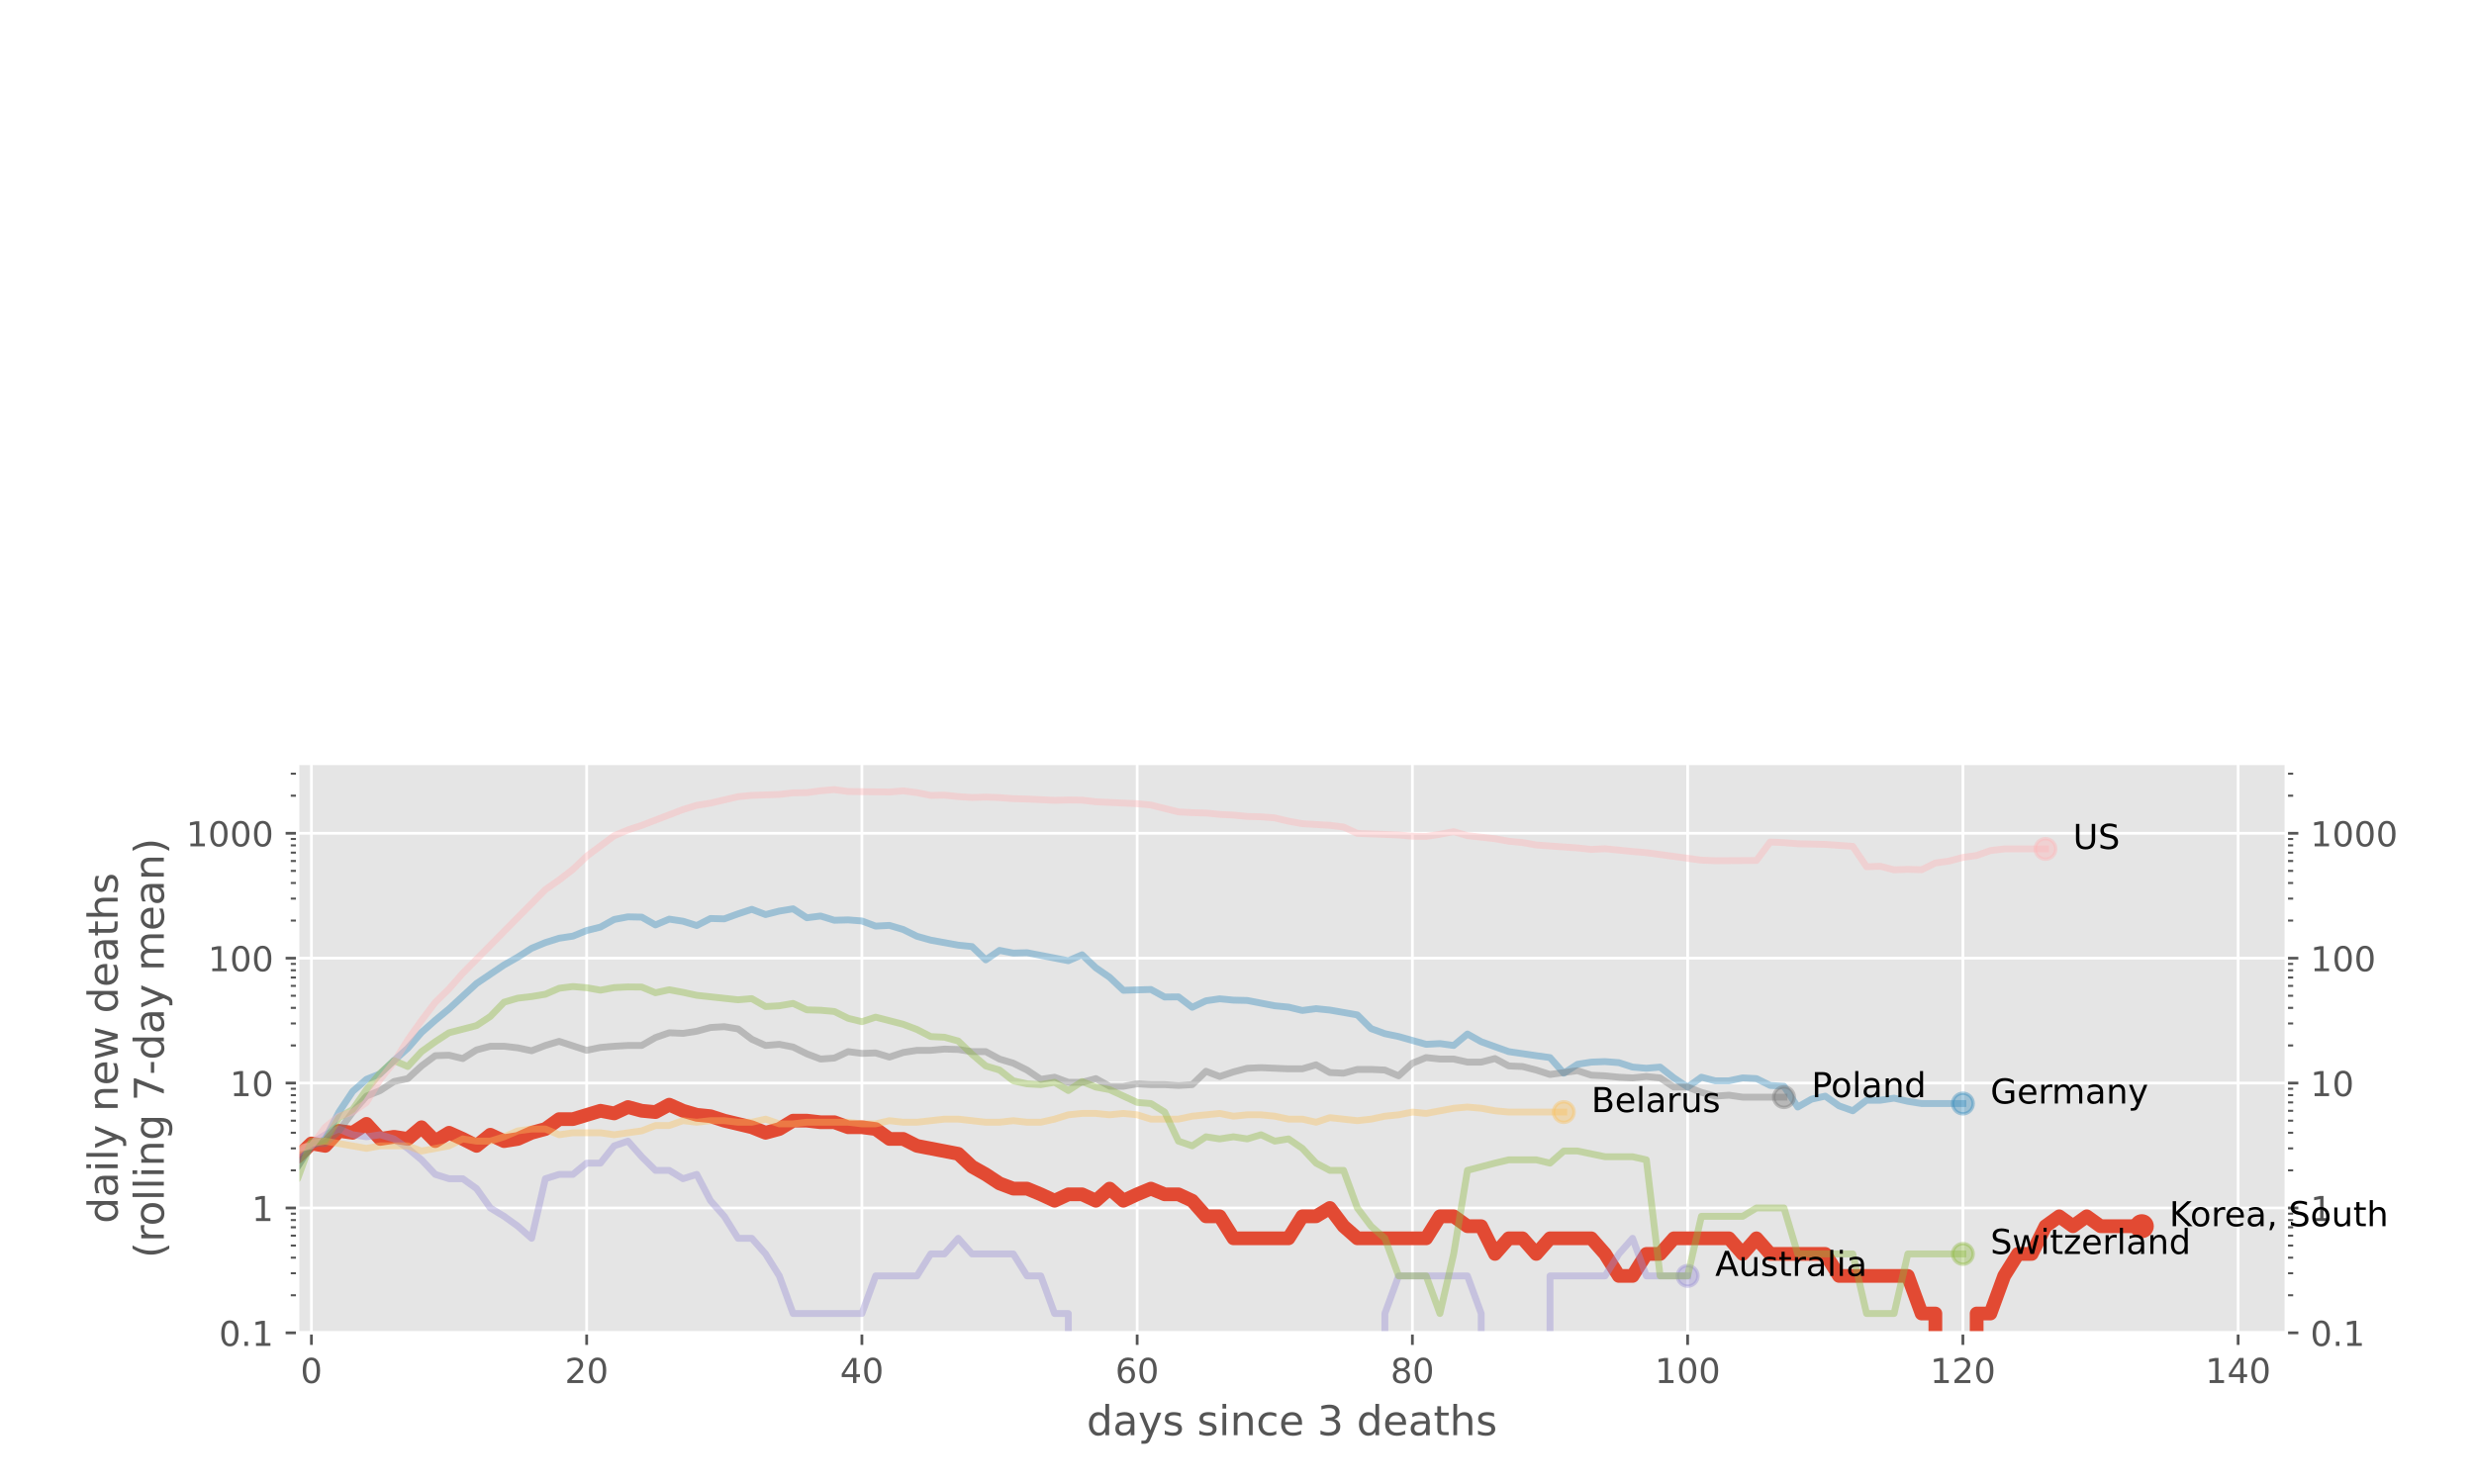 <?xml version="1.0" encoding="utf-8" standalone="no"?>
<!DOCTYPE svg PUBLIC "-//W3C//DTD SVG 1.1//EN"
  "http://www.w3.org/Graphics/SVG/1.1/DTD/svg11.dtd">
<!-- Created with matplotlib (https://matplotlib.org/) -->
<svg height="432pt" version="1.1" viewBox="0 0 720 432" width="720pt" xmlns="http://www.w3.org/2000/svg" xmlns:xlink="http://www.w3.org/1999/xlink">
 <defs>
  <style type="text/css">
*{stroke-linecap:butt;stroke-linejoin:round;}
  </style>
 </defs>
 <g id="figure_1">
  <g id="patch_1">
   <path d="M 0 432 
L 720 432 
L 720 0 
L 0 0 
z
" style="fill:#ffffff;"/>
  </g>
  <g id="axes_1">
   <g id="patch_2">
    <path d="M 86.625 388 
L 665.375 388 
L 665.375 222.229 
L 86.625 222.229 
z
" style="fill:#e5e5e5;"/>
   </g>
   <g id="matplotlib.axis_1">
    <g id="xtick_1">
     <g id="line2d_1">
      <path clip-path="url(#p936e188796)" d="M 90.63 388 
L 90.63 222.229 
" style="fill:none;stroke:#ffffff;stroke-linecap:square;stroke-width:0.8;"/>
     </g>
     <g id="line2d_2">
      <defs>
       <path d="M 0 0 
L 0 3.5 
" id="m21f5b83c45" style="stroke:#555555;stroke-width:0.8;"/>
      </defs>
      <g>
       <use style="fill:#555555;stroke:#555555;stroke-width:0.8;" x="90.63" xlink:href="#m21f5b83c45" y="388"/>
      </g>
     </g>
     <g id="text_1">
      <!-- 0 -->
      <defs>
       <path d="M 31.781 66.406 
Q 24.172 66.406 20.328 58.906 
Q 16.5 51.422 16.5 36.375 
Q 16.5 21.391 20.328 13.891 
Q 24.172 6.391 31.781 6.391 
Q 39.453 6.391 43.281 13.891 
Q 47.125 21.391 47.125 36.375 
Q 47.125 51.422 43.281 58.906 
Q 39.453 66.406 31.781 66.406 
z
M 31.781 74.219 
Q 44.047 74.219 50.516 64.516 
Q 56.984 54.828 56.984 36.375 
Q 56.984 17.969 50.516 8.266 
Q 44.047 -1.422 31.781 -1.422 
Q 19.531 -1.422 13.062 8.266 
Q 6.594 17.969 6.594 36.375 
Q 6.594 54.828 13.062 64.516 
Q 19.531 74.219 31.781 74.219 
z
" id="DejaVuSans-48"/>
      </defs>
      <g style="fill:#555555;" transform="translate(87.449 402.598)scale(0.1 -0.1)">
       <use xlink:href="#DejaVuSans-48"/>
      </g>
     </g>
    </g>
    <g id="xtick_2">
     <g id="line2d_3">
      <path clip-path="url(#p936e188796)" d="M 170.734 388 
L 170.734 222.229 
" style="fill:none;stroke:#ffffff;stroke-linecap:square;stroke-width:0.8;"/>
     </g>
     <g id="line2d_4">
      <g>
       <use style="fill:#555555;stroke:#555555;stroke-width:0.8;" x="170.734" xlink:href="#m21f5b83c45" y="388"/>
      </g>
     </g>
     <g id="text_2">
      <!-- 20 -->
      <defs>
       <path d="M 19.188 8.297 
L 53.609 8.297 
L 53.609 0 
L 7.328 0 
L 7.328 8.297 
Q 12.938 14.109 22.625 23.891 
Q 32.328 33.688 34.812 36.531 
Q 39.547 41.844 41.422 45.531 
Q 43.312 49.219 43.312 52.781 
Q 43.312 58.594 39.234 62.25 
Q 35.156 65.922 28.609 65.922 
Q 23.969 65.922 18.812 64.312 
Q 13.672 62.703 7.812 59.422 
L 7.812 69.391 
Q 13.766 71.781 18.938 73 
Q 24.125 74.219 28.422 74.219 
Q 39.75 74.219 46.484 68.547 
Q 53.219 62.891 53.219 53.422 
Q 53.219 48.922 51.531 44.891 
Q 49.859 40.875 45.406 35.406 
Q 44.188 33.984 37.641 27.219 
Q 31.109 20.453 19.188 8.297 
z
" id="DejaVuSans-50"/>
      </defs>
      <g style="fill:#555555;" transform="translate(164.371 402.598)scale(0.1 -0.1)">
       <use xlink:href="#DejaVuSans-50"/>
       <use x="63.623" xlink:href="#DejaVuSans-48"/>
      </g>
     </g>
    </g>
    <g id="xtick_3">
     <g id="line2d_5">
      <path clip-path="url(#p936e188796)" d="M 250.838 388 
L 250.838 222.229 
" style="fill:none;stroke:#ffffff;stroke-linecap:square;stroke-width:0.8;"/>
     </g>
     <g id="line2d_6">
      <g>
       <use style="fill:#555555;stroke:#555555;stroke-width:0.8;" x="250.838" xlink:href="#m21f5b83c45" y="388"/>
      </g>
     </g>
     <g id="text_3">
      <!-- 40 -->
      <defs>
       <path d="M 37.797 64.312 
L 12.891 25.391 
L 37.797 25.391 
z
M 35.203 72.906 
L 47.609 72.906 
L 47.609 25.391 
L 58.016 25.391 
L 58.016 17.188 
L 47.609 17.188 
L 47.609 0 
L 37.797 0 
L 37.797 17.188 
L 4.891 17.188 
L 4.891 26.703 
z
" id="DejaVuSans-52"/>
      </defs>
      <g style="fill:#555555;" transform="translate(244.475 402.598)scale(0.1 -0.1)">
       <use xlink:href="#DejaVuSans-52"/>
       <use x="63.623" xlink:href="#DejaVuSans-48"/>
      </g>
     </g>
    </g>
    <g id="xtick_4">
     <g id="line2d_7">
      <path clip-path="url(#p936e188796)" d="M 330.942 388 
L 330.942 222.229 
" style="fill:none;stroke:#ffffff;stroke-linecap:square;stroke-width:0.8;"/>
     </g>
     <g id="line2d_8">
      <g>
       <use style="fill:#555555;stroke:#555555;stroke-width:0.8;" x="330.942" xlink:href="#m21f5b83c45" y="388"/>
      </g>
     </g>
     <g id="text_4">
      <!-- 60 -->
      <defs>
       <path d="M 33.016 40.375 
Q 26.375 40.375 22.484 35.828 
Q 18.609 31.297 18.609 23.391 
Q 18.609 15.531 22.484 10.953 
Q 26.375 6.391 33.016 6.391 
Q 39.656 6.391 43.531 10.953 
Q 47.406 15.531 47.406 23.391 
Q 47.406 31.297 43.531 35.828 
Q 39.656 40.375 33.016 40.375 
z
M 52.594 71.297 
L 52.594 62.312 
Q 48.875 64.062 45.094 64.984 
Q 41.312 65.922 37.594 65.922 
Q 27.828 65.922 22.672 59.328 
Q 17.531 52.734 16.797 39.406 
Q 19.672 43.656 24.016 45.922 
Q 28.375 48.188 33.594 48.188 
Q 44.578 48.188 50.953 41.516 
Q 57.328 34.859 57.328 23.391 
Q 57.328 12.156 50.688 5.359 
Q 44.047 -1.422 33.016 -1.422 
Q 20.359 -1.422 13.672 8.266 
Q 6.984 17.969 6.984 36.375 
Q 6.984 53.656 15.188 63.938 
Q 23.391 74.219 37.203 74.219 
Q 40.922 74.219 44.703 73.484 
Q 48.484 72.75 52.594 71.297 
z
" id="DejaVuSans-54"/>
      </defs>
      <g style="fill:#555555;" transform="translate(324.579 402.598)scale(0.1 -0.1)">
       <use xlink:href="#DejaVuSans-54"/>
       <use x="63.623" xlink:href="#DejaVuSans-48"/>
      </g>
     </g>
    </g>
    <g id="xtick_5">
     <g id="line2d_9">
      <path clip-path="url(#p936e188796)" d="M 411.045 388 
L 411.045 222.229 
" style="fill:none;stroke:#ffffff;stroke-linecap:square;stroke-width:0.8;"/>
     </g>
     <g id="line2d_10">
      <g>
       <use style="fill:#555555;stroke:#555555;stroke-width:0.8;" x="411.045" xlink:href="#m21f5b83c45" y="388"/>
      </g>
     </g>
     <g id="text_5">
      <!-- 80 -->
      <defs>
       <path d="M 31.781 34.625 
Q 24.75 34.625 20.719 30.859 
Q 16.703 27.094 16.703 20.516 
Q 16.703 13.922 20.719 10.156 
Q 24.75 6.391 31.781 6.391 
Q 38.812 6.391 42.859 10.172 
Q 46.922 13.969 46.922 20.516 
Q 46.922 27.094 42.891 30.859 
Q 38.875 34.625 31.781 34.625 
z
M 21.922 38.812 
Q 15.578 40.375 12.031 44.719 
Q 8.5 49.078 8.5 55.328 
Q 8.5 64.062 14.719 69.141 
Q 20.953 74.219 31.781 74.219 
Q 42.672 74.219 48.875 69.141 
Q 55.078 64.062 55.078 55.328 
Q 55.078 49.078 51.531 44.719 
Q 48 40.375 41.703 38.812 
Q 48.828 37.156 52.797 32.312 
Q 56.781 27.484 56.781 20.516 
Q 56.781 9.906 50.312 4.234 
Q 43.844 -1.422 31.781 -1.422 
Q 19.734 -1.422 13.25 4.234 
Q 6.781 9.906 6.781 20.516 
Q 6.781 27.484 10.781 32.312 
Q 14.797 37.156 21.922 38.812 
z
M 18.312 54.391 
Q 18.312 48.734 21.844 45.562 
Q 25.391 42.391 31.781 42.391 
Q 38.141 42.391 41.719 45.562 
Q 45.312 48.734 45.312 54.391 
Q 45.312 60.062 41.719 63.234 
Q 38.141 66.406 31.781 66.406 
Q 25.391 66.406 21.844 63.234 
Q 18.312 60.062 18.312 54.391 
z
" id="DejaVuSans-56"/>
      </defs>
      <g style="fill:#555555;" transform="translate(404.683 402.598)scale(0.1 -0.1)">
       <use xlink:href="#DejaVuSans-56"/>
       <use x="63.623" xlink:href="#DejaVuSans-48"/>
      </g>
     </g>
    </g>
    <g id="xtick_6">
     <g id="line2d_11">
      <path clip-path="url(#p936e188796)" d="M 491.149 388 
L 491.149 222.229 
" style="fill:none;stroke:#ffffff;stroke-linecap:square;stroke-width:0.8;"/>
     </g>
     <g id="line2d_12">
      <g>
       <use style="fill:#555555;stroke:#555555;stroke-width:0.8;" x="491.149" xlink:href="#m21f5b83c45" y="388"/>
      </g>
     </g>
     <g id="text_6">
      <!-- 100 -->
      <defs>
       <path d="M 12.406 8.297 
L 28.516 8.297 
L 28.516 63.922 
L 10.984 60.406 
L 10.984 69.391 
L 28.422 72.906 
L 38.281 72.906 
L 38.281 8.297 
L 54.391 8.297 
L 54.391 0 
L 12.406 0 
z
" id="DejaVuSans-49"/>
      </defs>
      <g style="fill:#555555;" transform="translate(481.605 402.598)scale(0.1 -0.1)">
       <use xlink:href="#DejaVuSans-49"/>
       <use x="63.623" xlink:href="#DejaVuSans-48"/>
       <use x="127.246" xlink:href="#DejaVuSans-48"/>
      </g>
     </g>
    </g>
    <g id="xtick_7">
     <g id="line2d_13">
      <path clip-path="url(#p936e188796)" d="M 571.253 388 
L 571.253 222.229 
" style="fill:none;stroke:#ffffff;stroke-linecap:square;stroke-width:0.8;"/>
     </g>
     <g id="line2d_14">
      <g>
       <use style="fill:#555555;stroke:#555555;stroke-width:0.8;" x="571.253" xlink:href="#m21f5b83c45" y="388"/>
      </g>
     </g>
     <g id="text_7">
      <!-- 120 -->
      <g style="fill:#555555;" transform="translate(561.709 402.598)scale(0.1 -0.1)">
       <use xlink:href="#DejaVuSans-49"/>
       <use x="63.623" xlink:href="#DejaVuSans-50"/>
       <use x="127.246" xlink:href="#DejaVuSans-48"/>
      </g>
     </g>
    </g>
    <g id="xtick_8">
     <g id="line2d_15">
      <path clip-path="url(#p936e188796)" d="M 651.357 388 
L 651.357 222.229 
" style="fill:none;stroke:#ffffff;stroke-linecap:square;stroke-width:0.8;"/>
     </g>
     <g id="line2d_16">
      <g>
       <use style="fill:#555555;stroke:#555555;stroke-width:0.8;" x="651.357" xlink:href="#m21f5b83c45" y="388"/>
      </g>
     </g>
     <g id="text_8">
      <!-- 140 -->
      <g style="fill:#555555;" transform="translate(641.813 402.598)scale(0.1 -0.1)">
       <use xlink:href="#DejaVuSans-49"/>
       <use x="63.623" xlink:href="#DejaVuSans-52"/>
       <use x="127.246" xlink:href="#DejaVuSans-48"/>
      </g>
     </g>
    </g>
    <g id="text_9">
     <!-- days since 3 deaths -->
     <defs>
      <path d="M 45.406 46.391 
L 45.406 75.984 
L 54.391 75.984 
L 54.391 0 
L 45.406 0 
L 45.406 8.203 
Q 42.578 3.328 38.25 0.953 
Q 33.938 -1.422 27.875 -1.422 
Q 17.969 -1.422 11.734 6.484 
Q 5.516 14.406 5.516 27.297 
Q 5.516 40.188 11.734 48.094 
Q 17.969 56 27.875 56 
Q 33.938 56 38.25 53.625 
Q 42.578 51.266 45.406 46.391 
z
M 14.797 27.297 
Q 14.797 17.391 18.875 11.75 
Q 22.953 6.109 30.078 6.109 
Q 37.203 6.109 41.297 11.75 
Q 45.406 17.391 45.406 27.297 
Q 45.406 37.203 41.297 42.844 
Q 37.203 48.484 30.078 48.484 
Q 22.953 48.484 18.875 42.844 
Q 14.797 37.203 14.797 27.297 
z
" id="DejaVuSans-100"/>
      <path d="M 34.281 27.484 
Q 23.391 27.484 19.188 25 
Q 14.984 22.516 14.984 16.5 
Q 14.984 11.719 18.141 8.906 
Q 21.297 6.109 26.703 6.109 
Q 34.188 6.109 38.703 11.406 
Q 43.219 16.703 43.219 25.484 
L 43.219 27.484 
z
M 52.203 31.203 
L 52.203 0 
L 43.219 0 
L 43.219 8.297 
Q 40.141 3.328 35.547 0.953 
Q 30.953 -1.422 24.312 -1.422 
Q 15.922 -1.422 10.953 3.297 
Q 6 8.016 6 15.922 
Q 6 25.141 12.172 29.828 
Q 18.359 34.516 30.609 34.516 
L 43.219 34.516 
L 43.219 35.406 
Q 43.219 41.609 39.141 45 
Q 35.062 48.391 27.688 48.391 
Q 23 48.391 18.547 47.266 
Q 14.109 46.141 10.016 43.891 
L 10.016 52.203 
Q 14.938 54.109 19.578 55.047 
Q 24.219 56 28.609 56 
Q 40.484 56 46.344 49.844 
Q 52.203 43.703 52.203 31.203 
z
" id="DejaVuSans-97"/>
      <path d="M 32.172 -5.078 
Q 28.375 -14.844 24.75 -17.812 
Q 21.141 -20.797 15.094 -20.797 
L 7.906 -20.797 
L 7.906 -13.281 
L 13.188 -13.281 
Q 16.891 -13.281 18.938 -11.516 
Q 21 -9.766 23.484 -3.219 
L 25.094 0.875 
L 2.984 54.688 
L 12.5 54.688 
L 29.594 11.922 
L 46.688 54.688 
L 56.203 54.688 
z
" id="DejaVuSans-121"/>
      <path d="M 44.281 53.078 
L 44.281 44.578 
Q 40.484 46.531 36.375 47.5 
Q 32.281 48.484 27.875 48.484 
Q 21.188 48.484 17.844 46.438 
Q 14.5 44.391 14.5 40.281 
Q 14.5 37.156 16.891 35.375 
Q 19.281 33.594 26.516 31.984 
L 29.594 31.297 
Q 39.156 29.25 43.188 25.516 
Q 47.219 21.781 47.219 15.094 
Q 47.219 7.469 41.188 3.016 
Q 35.156 -1.422 24.609 -1.422 
Q 20.219 -1.422 15.453 -0.562 
Q 10.688 0.297 5.422 2 
L 5.422 11.281 
Q 10.406 8.688 15.234 7.391 
Q 20.062 6.109 24.812 6.109 
Q 31.156 6.109 34.562 8.281 
Q 37.984 10.453 37.984 14.406 
Q 37.984 18.062 35.516 20.016 
Q 33.062 21.969 24.703 23.781 
L 21.578 24.516 
Q 13.234 26.266 9.516 29.906 
Q 5.812 33.547 5.812 39.891 
Q 5.812 47.609 11.281 51.797 
Q 16.75 56 26.812 56 
Q 31.781 56 36.172 55.266 
Q 40.578 54.547 44.281 53.078 
z
" id="DejaVuSans-115"/>
      <path id="DejaVuSans-32"/>
      <path d="M 9.422 54.688 
L 18.406 54.688 
L 18.406 0 
L 9.422 0 
z
M 9.422 75.984 
L 18.406 75.984 
L 18.406 64.594 
L 9.422 64.594 
z
" id="DejaVuSans-105"/>
      <path d="M 54.891 33.016 
L 54.891 0 
L 45.906 0 
L 45.906 32.719 
Q 45.906 40.484 42.875 44.328 
Q 39.844 48.188 33.797 48.188 
Q 26.516 48.188 22.312 43.547 
Q 18.109 38.922 18.109 30.906 
L 18.109 0 
L 9.078 0 
L 9.078 54.688 
L 18.109 54.688 
L 18.109 46.188 
Q 21.344 51.125 25.703 53.562 
Q 30.078 56 35.797 56 
Q 45.219 56 50.047 50.172 
Q 54.891 44.344 54.891 33.016 
z
" id="DejaVuSans-110"/>
      <path d="M 48.781 52.594 
L 48.781 44.188 
Q 44.969 46.297 41.141 47.344 
Q 37.312 48.391 33.406 48.391 
Q 24.656 48.391 19.812 42.844 
Q 14.984 37.312 14.984 27.297 
Q 14.984 17.281 19.812 11.734 
Q 24.656 6.203 33.406 6.203 
Q 37.312 6.203 41.141 7.25 
Q 44.969 8.297 48.781 10.406 
L 48.781 2.094 
Q 45.016 0.344 40.984 -0.531 
Q 36.969 -1.422 32.422 -1.422 
Q 20.062 -1.422 12.781 6.344 
Q 5.516 14.109 5.516 27.297 
Q 5.516 40.672 12.859 48.328 
Q 20.219 56 33.016 56 
Q 37.156 56 41.109 55.141 
Q 45.062 54.297 48.781 52.594 
z
" id="DejaVuSans-99"/>
      <path d="M 56.203 29.594 
L 56.203 25.203 
L 14.891 25.203 
Q 15.484 15.922 20.484 11.062 
Q 25.484 6.203 34.422 6.203 
Q 39.594 6.203 44.453 7.469 
Q 49.312 8.734 54.109 11.281 
L 54.109 2.781 
Q 49.266 0.734 44.188 -0.344 
Q 39.109 -1.422 33.891 -1.422 
Q 20.797 -1.422 13.156 6.188 
Q 5.516 13.812 5.516 26.812 
Q 5.516 40.234 12.766 48.109 
Q 20.016 56 32.328 56 
Q 43.359 56 49.781 48.891 
Q 56.203 41.797 56.203 29.594 
z
M 47.219 32.234 
Q 47.125 39.594 43.094 43.984 
Q 39.062 48.391 32.422 48.391 
Q 24.906 48.391 20.391 44.141 
Q 15.875 39.891 15.188 32.172 
z
" id="DejaVuSans-101"/>
      <path d="M 40.578 39.312 
Q 47.656 37.797 51.625 33 
Q 55.609 28.219 55.609 21.188 
Q 55.609 10.406 48.188 4.484 
Q 40.766 -1.422 27.094 -1.422 
Q 22.516 -1.422 17.656 -0.516 
Q 12.797 0.391 7.625 2.203 
L 7.625 11.719 
Q 11.719 9.328 16.594 8.109 
Q 21.484 6.891 26.812 6.891 
Q 36.078 6.891 40.938 10.547 
Q 45.797 14.203 45.797 21.188 
Q 45.797 27.641 41.281 31.266 
Q 36.766 34.906 28.719 34.906 
L 20.219 34.906 
L 20.219 43.016 
L 29.109 43.016 
Q 36.375 43.016 40.234 45.922 
Q 44.094 48.828 44.094 54.297 
Q 44.094 59.906 40.109 62.906 
Q 36.141 65.922 28.719 65.922 
Q 24.656 65.922 20.016 65.031 
Q 15.375 64.156 9.812 62.312 
L 9.812 71.094 
Q 15.438 72.656 20.344 73.438 
Q 25.25 74.219 29.594 74.219 
Q 40.828 74.219 47.359 69.109 
Q 53.906 64.016 53.906 55.328 
Q 53.906 49.266 50.438 45.094 
Q 46.969 40.922 40.578 39.312 
z
" id="DejaVuSans-51"/>
      <path d="M 18.312 70.219 
L 18.312 54.688 
L 36.812 54.688 
L 36.812 47.703 
L 18.312 47.703 
L 18.312 18.016 
Q 18.312 11.328 20.141 9.422 
Q 21.969 7.516 27.594 7.516 
L 36.812 7.516 
L 36.812 0 
L 27.594 0 
Q 17.188 0 13.234 3.875 
Q 9.281 7.766 9.281 18.016 
L 9.281 47.703 
L 2.688 47.703 
L 2.688 54.688 
L 9.281 54.688 
L 9.281 70.219 
z
" id="DejaVuSans-116"/>
      <path d="M 54.891 33.016 
L 54.891 0 
L 45.906 0 
L 45.906 32.719 
Q 45.906 40.484 42.875 44.328 
Q 39.844 48.188 33.797 48.188 
Q 26.516 48.188 22.312 43.547 
Q 18.109 38.922 18.109 30.906 
L 18.109 0 
L 9.078 0 
L 9.078 75.984 
L 18.109 75.984 
L 18.109 46.188 
Q 21.344 51.125 25.703 53.562 
Q 30.078 56 35.797 56 
Q 45.219 56 50.047 50.172 
Q 54.891 44.344 54.891 33.016 
z
" id="DejaVuSans-104"/>
     </defs>
     <g style="fill:#555555;" transform="translate(316.255 417.796)scale(0.12 -0.12)">
      <use xlink:href="#DejaVuSans-100"/>
      <use x="63.477" xlink:href="#DejaVuSans-97"/>
      <use x="124.756" xlink:href="#DejaVuSans-121"/>
      <use x="183.936" xlink:href="#DejaVuSans-115"/>
      <use x="236.035" xlink:href="#DejaVuSans-32"/>
      <use x="267.822" xlink:href="#DejaVuSans-115"/>
      <use x="319.922" xlink:href="#DejaVuSans-105"/>
      <use x="347.705" xlink:href="#DejaVuSans-110"/>
      <use x="411.084" xlink:href="#DejaVuSans-99"/>
      <use x="466.064" xlink:href="#DejaVuSans-101"/>
      <use x="527.588" xlink:href="#DejaVuSans-32"/>
      <use x="559.375" xlink:href="#DejaVuSans-51"/>
      <use x="622.998" xlink:href="#DejaVuSans-32"/>
      <use x="654.785" xlink:href="#DejaVuSans-100"/>
      <use x="718.262" xlink:href="#DejaVuSans-101"/>
      <use x="779.785" xlink:href="#DejaVuSans-97"/>
      <use x="841.064" xlink:href="#DejaVuSans-116"/>
      <use x="880.273" xlink:href="#DejaVuSans-104"/>
      <use x="943.652" xlink:href="#DejaVuSans-115"/>
     </g>
    </g>
   </g>
   <g id="matplotlib.axis_2">
    <g id="ytick_1">
     <g id="line2d_17">
      <path clip-path="url(#p936e188796)" d="M 86.625 388 
L 665.375 388 
" style="fill:none;stroke:#ffffff;stroke-linecap:square;stroke-width:0.8;"/>
     </g>
     <g id="line2d_18">
      <defs>
       <path d="M 0 0 
L -3.5 0 
" id="mdc1af84550" style="stroke:#555555;stroke-width:0.8;"/>
      </defs>
      <g>
       <use style="fill:#555555;stroke:#555555;stroke-width:0.8;" x="86.625" xlink:href="#mdc1af84550" y="388"/>
      </g>
     </g>
     <g id="line2d_19">
      <defs>
       <path d="M 0 0 
L 3.5 0 
" id="m8648a53f22" style="stroke:#555555;stroke-width:0.8;"/>
      </defs>
      <g>
       <use style="fill:#555555;stroke:#555555;stroke-width:0.8;" x="665.375" xlink:href="#m8648a53f22" y="388"/>
      </g>
     </g>
     <g id="text_10">
      <!-- 0.1 -->
      <defs>
       <path d="M 10.688 12.406 
L 21 12.406 
L 21 0 
L 10.688 0 
z
" id="DejaVuSans-46"/>
      </defs>
      <g style="fill:#555555;" transform="translate(63.722 391.799)scale(0.1 -0.1)">
       <use xlink:href="#DejaVuSans-48"/>
       <use x="63.623" xlink:href="#DejaVuSans-46"/>
       <use x="95.41" xlink:href="#DejaVuSans-49"/>
      </g>
     </g>
     <g id="text_11">
      <!-- 0.1 -->
      <g style="fill:#555555;" transform="translate(672.375 391.799)scale(0.1 -0.1)">
       <use xlink:href="#DejaVuSans-48"/>
       <use x="63.623" xlink:href="#DejaVuSans-46"/>
       <use x="95.41" xlink:href="#DejaVuSans-49"/>
      </g>
     </g>
    </g>
    <g id="ytick_2">
     <g id="line2d_20">
      <path clip-path="url(#p936e188796)" d="M 86.625 351.643 
L 665.375 351.643 
" style="fill:none;stroke:#ffffff;stroke-linecap:square;stroke-width:0.8;"/>
     </g>
     <g id="line2d_21">
      <g>
       <use style="fill:#555555;stroke:#555555;stroke-width:0.8;" x="86.625" xlink:href="#mdc1af84550" y="351.643"/>
      </g>
     </g>
     <g id="line2d_22">
      <g>
       <use style="fill:#555555;stroke:#555555;stroke-width:0.8;" x="665.375" xlink:href="#m8648a53f22" y="351.643"/>
      </g>
     </g>
     <g id="text_12">
      <!-- 1 -->
      <g style="fill:#555555;" transform="translate(73.263 355.443)scale(0.1 -0.1)">
       <use xlink:href="#DejaVuSans-49"/>
      </g>
     </g>
     <g id="text_13">
      <!-- 1 -->
      <g style="fill:#555555;" transform="translate(672.375 355.443)scale(0.1 -0.1)">
       <use xlink:href="#DejaVuSans-49"/>
      </g>
     </g>
    </g>
    <g id="ytick_3">
     <g id="line2d_23">
      <path clip-path="url(#p936e188796)" d="M 86.625 315.287 
L 665.375 315.287 
" style="fill:none;stroke:#ffffff;stroke-linecap:square;stroke-width:0.8;"/>
     </g>
     <g id="line2d_24">
      <g>
       <use style="fill:#555555;stroke:#555555;stroke-width:0.8;" x="86.625" xlink:href="#mdc1af84550" y="315.287"/>
      </g>
     </g>
     <g id="line2d_25">
      <g>
       <use style="fill:#555555;stroke:#555555;stroke-width:0.8;" x="665.375" xlink:href="#m8648a53f22" y="315.287"/>
      </g>
     </g>
     <g id="text_14">
      <!-- 10 -->
      <g style="fill:#555555;" transform="translate(66.9 319.086)scale(0.1 -0.1)">
       <use xlink:href="#DejaVuSans-49"/>
       <use x="63.623" xlink:href="#DejaVuSans-48"/>
      </g>
     </g>
     <g id="text_15">
      <!-- 10 -->
      <g style="fill:#555555;" transform="translate(672.375 319.086)scale(0.1 -0.1)">
       <use xlink:href="#DejaVuSans-49"/>
       <use x="63.623" xlink:href="#DejaVuSans-48"/>
      </g>
     </g>
    </g>
    <g id="ytick_4">
     <g id="line2d_26">
      <path clip-path="url(#p936e188796)" d="M 86.625 278.93 
L 665.375 278.93 
" style="fill:none;stroke:#ffffff;stroke-linecap:square;stroke-width:0.8;"/>
     </g>
     <g id="line2d_27">
      <g>
       <use style="fill:#555555;stroke:#555555;stroke-width:0.8;" x="86.625" xlink:href="#mdc1af84550" y="278.93"/>
      </g>
     </g>
     <g id="line2d_28">
      <g>
       <use style="fill:#555555;stroke:#555555;stroke-width:0.8;" x="665.375" xlink:href="#m8648a53f22" y="278.93"/>
      </g>
     </g>
     <g id="text_16">
      <!-- 100 -->
      <g style="fill:#555555;" transform="translate(60.538 282.729)scale(0.1 -0.1)">
       <use xlink:href="#DejaVuSans-49"/>
       <use x="63.623" xlink:href="#DejaVuSans-48"/>
       <use x="127.246" xlink:href="#DejaVuSans-48"/>
      </g>
     </g>
     <g id="text_17">
      <!-- 100 -->
      <g style="fill:#555555;" transform="translate(672.375 282.729)scale(0.1 -0.1)">
       <use xlink:href="#DejaVuSans-49"/>
       <use x="63.623" xlink:href="#DejaVuSans-48"/>
       <use x="127.246" xlink:href="#DejaVuSans-48"/>
      </g>
     </g>
    </g>
    <g id="ytick_5">
     <g id="line2d_29">
      <path clip-path="url(#p936e188796)" d="M 86.625 242.573 
L 665.375 242.573 
" style="fill:none;stroke:#ffffff;stroke-linecap:square;stroke-width:0.8;"/>
     </g>
     <g id="line2d_30">
      <g>
       <use style="fill:#555555;stroke:#555555;stroke-width:0.8;" x="86.625" xlink:href="#mdc1af84550" y="242.573"/>
      </g>
     </g>
     <g id="line2d_31">
      <g>
       <use style="fill:#555555;stroke:#555555;stroke-width:0.8;" x="665.375" xlink:href="#m8648a53f22" y="242.573"/>
      </g>
     </g>
     <g id="text_18">
      <!-- 1000 -->
      <g style="fill:#555555;" transform="translate(54.175 246.373)scale(0.1 -0.1)">
       <use xlink:href="#DejaVuSans-49"/>
       <use x="63.623" xlink:href="#DejaVuSans-48"/>
       <use x="127.246" xlink:href="#DejaVuSans-48"/>
       <use x="190.869" xlink:href="#DejaVuSans-48"/>
      </g>
     </g>
     <g id="text_19">
      <!-- 1000 -->
      <g style="fill:#555555;" transform="translate(672.375 246.373)scale(0.1 -0.1)">
       <use xlink:href="#DejaVuSans-49"/>
       <use x="63.623" xlink:href="#DejaVuSans-48"/>
       <use x="127.246" xlink:href="#DejaVuSans-48"/>
       <use x="190.869" xlink:href="#DejaVuSans-48"/>
      </g>
     </g>
    </g>
    <g id="ytick_6">
     <g id="line2d_32">
      <defs>
       <path d="M 0 0 
L -2 0 
" id="m75bbd3e638" style="stroke:#555555;stroke-width:0.6;"/>
      </defs>
      <g>
       <use style="fill:#555555;stroke:#555555;stroke-width:0.6;" x="86.625" xlink:href="#m75bbd3e638" y="377.056"/>
      </g>
     </g>
     <g id="line2d_33">
      <defs>
       <path d="M 0 0 
L 2 0 
" id="m4133f7ae7f" style="stroke:#555555;stroke-width:0.6;"/>
      </defs>
      <g>
       <use style="fill:#555555;stroke:#555555;stroke-width:0.6;" x="665.375" xlink:href="#m4133f7ae7f" y="377.056"/>
      </g>
     </g>
    </g>
    <g id="ytick_7">
     <g id="line2d_34">
      <g>
       <use style="fill:#555555;stroke:#555555;stroke-width:0.6;" x="86.625" xlink:href="#m75bbd3e638" y="370.653"/>
      </g>
     </g>
     <g id="line2d_35">
      <g>
       <use style="fill:#555555;stroke:#555555;stroke-width:0.6;" x="665.375" xlink:href="#m4133f7ae7f" y="370.653"/>
      </g>
     </g>
    </g>
    <g id="ytick_8">
     <g id="line2d_36">
      <g>
       <use style="fill:#555555;stroke:#555555;stroke-width:0.6;" x="86.625" xlink:href="#m75bbd3e638" y="366.111"/>
      </g>
     </g>
     <g id="line2d_37">
      <g>
       <use style="fill:#555555;stroke:#555555;stroke-width:0.6;" x="665.375" xlink:href="#m4133f7ae7f" y="366.111"/>
      </g>
     </g>
    </g>
    <g id="ytick_9">
     <g id="line2d_38">
      <g>
       <use style="fill:#555555;stroke:#555555;stroke-width:0.6;" x="86.625" xlink:href="#m75bbd3e638" y="362.588"/>
      </g>
     </g>
     <g id="line2d_39">
      <g>
       <use style="fill:#555555;stroke:#555555;stroke-width:0.6;" x="665.375" xlink:href="#m4133f7ae7f" y="362.588"/>
      </g>
     </g>
    </g>
    <g id="ytick_10">
     <g id="line2d_40">
      <g>
       <use style="fill:#555555;stroke:#555555;stroke-width:0.6;" x="86.625" xlink:href="#m75bbd3e638" y="359.709"/>
      </g>
     </g>
     <g id="line2d_41">
      <g>
       <use style="fill:#555555;stroke:#555555;stroke-width:0.6;" x="665.375" xlink:href="#m4133f7ae7f" y="359.709"/>
      </g>
     </g>
    </g>
    <g id="ytick_11">
     <g id="line2d_42">
      <g>
       <use style="fill:#555555;stroke:#555555;stroke-width:0.6;" x="86.625" xlink:href="#m75bbd3e638" y="357.275"/>
      </g>
     </g>
     <g id="line2d_43">
      <g>
       <use style="fill:#555555;stroke:#555555;stroke-width:0.6;" x="665.375" xlink:href="#m4133f7ae7f" y="357.275"/>
      </g>
     </g>
    </g>
    <g id="ytick_12">
     <g id="line2d_44">
      <g>
       <use style="fill:#555555;stroke:#555555;stroke-width:0.6;" x="86.625" xlink:href="#m75bbd3e638" y="355.167"/>
      </g>
     </g>
     <g id="line2d_45">
      <g>
       <use style="fill:#555555;stroke:#555555;stroke-width:0.6;" x="665.375" xlink:href="#m4133f7ae7f" y="355.167"/>
      </g>
     </g>
    </g>
    <g id="ytick_13">
     <g id="line2d_46">
      <g>
       <use style="fill:#555555;stroke:#555555;stroke-width:0.6;" x="86.625" xlink:href="#m75bbd3e638" y="353.307"/>
      </g>
     </g>
     <g id="line2d_47">
      <g>
       <use style="fill:#555555;stroke:#555555;stroke-width:0.6;" x="665.375" xlink:href="#m4133f7ae7f" y="353.307"/>
      </g>
     </g>
    </g>
    <g id="ytick_14">
     <g id="line2d_48">
      <g>
       <use style="fill:#555555;stroke:#555555;stroke-width:0.6;" x="86.625" xlink:href="#m75bbd3e638" y="340.699"/>
      </g>
     </g>
     <g id="line2d_49">
      <g>
       <use style="fill:#555555;stroke:#555555;stroke-width:0.6;" x="665.375" xlink:href="#m4133f7ae7f" y="340.699"/>
      </g>
     </g>
    </g>
    <g id="ytick_15">
     <g id="line2d_50">
      <g>
       <use style="fill:#555555;stroke:#555555;stroke-width:0.6;" x="86.625" xlink:href="#m75bbd3e638" y="334.297"/>
      </g>
     </g>
     <g id="line2d_51">
      <g>
       <use style="fill:#555555;stroke:#555555;stroke-width:0.6;" x="665.375" xlink:href="#m4133f7ae7f" y="334.297"/>
      </g>
     </g>
    </g>
    <g id="ytick_16">
     <g id="line2d_52">
      <g>
       <use style="fill:#555555;stroke:#555555;stroke-width:0.6;" x="86.625" xlink:href="#m75bbd3e638" y="329.754"/>
      </g>
     </g>
     <g id="line2d_53">
      <g>
       <use style="fill:#555555;stroke:#555555;stroke-width:0.6;" x="665.375" xlink:href="#m4133f7ae7f" y="329.754"/>
      </g>
     </g>
    </g>
    <g id="ytick_17">
     <g id="line2d_54">
      <g>
       <use style="fill:#555555;stroke:#555555;stroke-width:0.6;" x="86.625" xlink:href="#m75bbd3e638" y="326.231"/>
      </g>
     </g>
     <g id="line2d_55">
      <g>
       <use style="fill:#555555;stroke:#555555;stroke-width:0.6;" x="665.375" xlink:href="#m4133f7ae7f" y="326.231"/>
      </g>
     </g>
    </g>
    <g id="ytick_18">
     <g id="line2d_56">
      <g>
       <use style="fill:#555555;stroke:#555555;stroke-width:0.6;" x="86.625" xlink:href="#m75bbd3e638" y="323.352"/>
      </g>
     </g>
     <g id="line2d_57">
      <g>
       <use style="fill:#555555;stroke:#555555;stroke-width:0.6;" x="665.375" xlink:href="#m4133f7ae7f" y="323.352"/>
      </g>
     </g>
    </g>
    <g id="ytick_19">
     <g id="line2d_58">
      <g>
       <use style="fill:#555555;stroke:#555555;stroke-width:0.6;" x="86.625" xlink:href="#m75bbd3e638" y="320.918"/>
      </g>
     </g>
     <g id="line2d_59">
      <g>
       <use style="fill:#555555;stroke:#555555;stroke-width:0.6;" x="665.375" xlink:href="#m4133f7ae7f" y="320.918"/>
      </g>
     </g>
    </g>
    <g id="ytick_20">
     <g id="line2d_60">
      <g>
       <use style="fill:#555555;stroke:#555555;stroke-width:0.6;" x="86.625" xlink:href="#m75bbd3e638" y="318.81"/>
      </g>
     </g>
     <g id="line2d_61">
      <g>
       <use style="fill:#555555;stroke:#555555;stroke-width:0.6;" x="665.375" xlink:href="#m4133f7ae7f" y="318.81"/>
      </g>
     </g>
    </g>
    <g id="ytick_21">
     <g id="line2d_62">
      <g>
       <use style="fill:#555555;stroke:#555555;stroke-width:0.6;" x="86.625" xlink:href="#m75bbd3e638" y="316.95"/>
      </g>
     </g>
     <g id="line2d_63">
      <g>
       <use style="fill:#555555;stroke:#555555;stroke-width:0.6;" x="665.375" xlink:href="#m4133f7ae7f" y="316.95"/>
      </g>
     </g>
    </g>
    <g id="ytick_22">
     <g id="line2d_64">
      <g>
       <use style="fill:#555555;stroke:#555555;stroke-width:0.6;" x="86.625" xlink:href="#m75bbd3e638" y="304.342"/>
      </g>
     </g>
     <g id="line2d_65">
      <g>
       <use style="fill:#555555;stroke:#555555;stroke-width:0.6;" x="665.375" xlink:href="#m4133f7ae7f" y="304.342"/>
      </g>
     </g>
    </g>
    <g id="ytick_23">
     <g id="line2d_66">
      <g>
       <use style="fill:#555555;stroke:#555555;stroke-width:0.6;" x="86.625" xlink:href="#m75bbd3e638" y="297.94"/>
      </g>
     </g>
     <g id="line2d_67">
      <g>
       <use style="fill:#555555;stroke:#555555;stroke-width:0.6;" x="665.375" xlink:href="#m4133f7ae7f" y="297.94"/>
      </g>
     </g>
    </g>
    <g id="ytick_24">
     <g id="line2d_68">
      <g>
       <use style="fill:#555555;stroke:#555555;stroke-width:0.6;" x="86.625" xlink:href="#m75bbd3e638" y="293.398"/>
      </g>
     </g>
     <g id="line2d_69">
      <g>
       <use style="fill:#555555;stroke:#555555;stroke-width:0.6;" x="665.375" xlink:href="#m4133f7ae7f" y="293.398"/>
      </g>
     </g>
    </g>
    <g id="ytick_25">
     <g id="line2d_70">
      <g>
       <use style="fill:#555555;stroke:#555555;stroke-width:0.6;" x="86.625" xlink:href="#m75bbd3e638" y="289.875"/>
      </g>
     </g>
     <g id="line2d_71">
      <g>
       <use style="fill:#555555;stroke:#555555;stroke-width:0.6;" x="665.375" xlink:href="#m4133f7ae7f" y="289.875"/>
      </g>
     </g>
    </g>
    <g id="ytick_26">
     <g id="line2d_72">
      <g>
       <use style="fill:#555555;stroke:#555555;stroke-width:0.6;" x="86.625" xlink:href="#m75bbd3e638" y="286.996"/>
      </g>
     </g>
     <g id="line2d_73">
      <g>
       <use style="fill:#555555;stroke:#555555;stroke-width:0.6;" x="665.375" xlink:href="#m4133f7ae7f" y="286.996"/>
      </g>
     </g>
    </g>
    <g id="ytick_27">
     <g id="line2d_74">
      <g>
       <use style="fill:#555555;stroke:#555555;stroke-width:0.6;" x="86.625" xlink:href="#m75bbd3e638" y="284.562"/>
      </g>
     </g>
     <g id="line2d_75">
      <g>
       <use style="fill:#555555;stroke:#555555;stroke-width:0.6;" x="665.375" xlink:href="#m4133f7ae7f" y="284.562"/>
      </g>
     </g>
    </g>
    <g id="ytick_28">
     <g id="line2d_76">
      <g>
       <use style="fill:#555555;stroke:#555555;stroke-width:0.6;" x="86.625" xlink:href="#m75bbd3e638" y="282.453"/>
      </g>
     </g>
     <g id="line2d_77">
      <g>
       <use style="fill:#555555;stroke:#555555;stroke-width:0.6;" x="665.375" xlink:href="#m4133f7ae7f" y="282.453"/>
      </g>
     </g>
    </g>
    <g id="ytick_29">
     <g id="line2d_78">
      <g>
       <use style="fill:#555555;stroke:#555555;stroke-width:0.6;" x="86.625" xlink:href="#m75bbd3e638" y="280.594"/>
      </g>
     </g>
     <g id="line2d_79">
      <g>
       <use style="fill:#555555;stroke:#555555;stroke-width:0.6;" x="665.375" xlink:href="#m4133f7ae7f" y="280.594"/>
      </g>
     </g>
    </g>
    <g id="ytick_30">
     <g id="line2d_80">
      <g>
       <use style="fill:#555555;stroke:#555555;stroke-width:0.6;" x="86.625" xlink:href="#m75bbd3e638" y="267.986"/>
      </g>
     </g>
     <g id="line2d_81">
      <g>
       <use style="fill:#555555;stroke:#555555;stroke-width:0.6;" x="665.375" xlink:href="#m4133f7ae7f" y="267.986"/>
      </g>
     </g>
    </g>
    <g id="ytick_31">
     <g id="line2d_82">
      <g>
       <use style="fill:#555555;stroke:#555555;stroke-width:0.6;" x="86.625" xlink:href="#m75bbd3e638" y="261.584"/>
      </g>
     </g>
     <g id="line2d_83">
      <g>
       <use style="fill:#555555;stroke:#555555;stroke-width:0.6;" x="665.375" xlink:href="#m4133f7ae7f" y="261.584"/>
      </g>
     </g>
    </g>
    <g id="ytick_32">
     <g id="line2d_84">
      <g>
       <use style="fill:#555555;stroke:#555555;stroke-width:0.6;" x="86.625" xlink:href="#m75bbd3e638" y="257.041"/>
      </g>
     </g>
     <g id="line2d_85">
      <g>
       <use style="fill:#555555;stroke:#555555;stroke-width:0.6;" x="665.375" xlink:href="#m4133f7ae7f" y="257.041"/>
      </g>
     </g>
    </g>
    <g id="ytick_33">
     <g id="line2d_86">
      <g>
       <use style="fill:#555555;stroke:#555555;stroke-width:0.6;" x="86.625" xlink:href="#m75bbd3e638" y="253.518"/>
      </g>
     </g>
     <g id="line2d_87">
      <g>
       <use style="fill:#555555;stroke:#555555;stroke-width:0.6;" x="665.375" xlink:href="#m4133f7ae7f" y="253.518"/>
      </g>
     </g>
    </g>
    <g id="ytick_34">
     <g id="line2d_88">
      <g>
       <use style="fill:#555555;stroke:#555555;stroke-width:0.6;" x="86.625" xlink:href="#m75bbd3e638" y="250.639"/>
      </g>
     </g>
     <g id="line2d_89">
      <g>
       <use style="fill:#555555;stroke:#555555;stroke-width:0.6;" x="665.375" xlink:href="#m4133f7ae7f" y="250.639"/>
      </g>
     </g>
    </g>
    <g id="ytick_35">
     <g id="line2d_90">
      <g>
       <use style="fill:#555555;stroke:#555555;stroke-width:0.6;" x="86.625" xlink:href="#m75bbd3e638" y="248.205"/>
      </g>
     </g>
     <g id="line2d_91">
      <g>
       <use style="fill:#555555;stroke:#555555;stroke-width:0.6;" x="665.375" xlink:href="#m4133f7ae7f" y="248.205"/>
      </g>
     </g>
    </g>
    <g id="ytick_36">
     <g id="line2d_92">
      <g>
       <use style="fill:#555555;stroke:#555555;stroke-width:0.6;" x="86.625" xlink:href="#m75bbd3e638" y="246.097"/>
      </g>
     </g>
     <g id="line2d_93">
      <g>
       <use style="fill:#555555;stroke:#555555;stroke-width:0.6;" x="665.375" xlink:href="#m4133f7ae7f" y="246.097"/>
      </g>
     </g>
    </g>
    <g id="ytick_37">
     <g id="line2d_94">
      <g>
       <use style="fill:#555555;stroke:#555555;stroke-width:0.6;" x="86.625" xlink:href="#m75bbd3e638" y="244.237"/>
      </g>
     </g>
     <g id="line2d_95">
      <g>
       <use style="fill:#555555;stroke:#555555;stroke-width:0.6;" x="665.375" xlink:href="#m4133f7ae7f" y="244.237"/>
      </g>
     </g>
    </g>
    <g id="ytick_38">
     <g id="line2d_96">
      <g>
       <use style="fill:#555555;stroke:#555555;stroke-width:0.6;" x="86.625" xlink:href="#m75bbd3e638" y="231.629"/>
      </g>
     </g>
     <g id="line2d_97">
      <g>
       <use style="fill:#555555;stroke:#555555;stroke-width:0.6;" x="665.375" xlink:href="#m4133f7ae7f" y="231.629"/>
      </g>
     </g>
    </g>
    <g id="ytick_39">
     <g id="line2d_98">
      <g>
       <use style="fill:#555555;stroke:#555555;stroke-width:0.6;" x="86.625" xlink:href="#m75bbd3e638" y="225.227"/>
      </g>
     </g>
     <g id="line2d_99">
      <g>
       <use style="fill:#555555;stroke:#555555;stroke-width:0.6;" x="665.375" xlink:href="#m4133f7ae7f" y="225.227"/>
      </g>
     </g>
    </g>
    <g id="text_20">
     <!-- daily new deaths -->
     <defs>
      <path d="M 9.422 75.984 
L 18.406 75.984 
L 18.406 0 
L 9.422 0 
z
" id="DejaVuSans-108"/>
      <path d="M 4.203 54.688 
L 13.188 54.688 
L 24.422 12.016 
L 35.594 54.688 
L 46.188 54.688 
L 57.422 12.016 
L 68.609 54.688 
L 77.594 54.688 
L 63.281 0 
L 52.688 0 
L 40.922 44.828 
L 29.109 0 
L 18.5 0 
z
" id="DejaVuSans-119"/>
     </defs>
     <g style="fill:#555555;" transform="translate(34.242 356.159)rotate(-90)scale(0.12 -0.12)">
      <use xlink:href="#DejaVuSans-100"/>
      <use x="63.477" xlink:href="#DejaVuSans-97"/>
      <use x="124.756" xlink:href="#DejaVuSans-105"/>
      <use x="152.539" xlink:href="#DejaVuSans-108"/>
      <use x="180.322" xlink:href="#DejaVuSans-121"/>
      <use x="239.502" xlink:href="#DejaVuSans-32"/>
      <use x="271.289" xlink:href="#DejaVuSans-110"/>
      <use x="334.668" xlink:href="#DejaVuSans-101"/>
      <use x="396.191" xlink:href="#DejaVuSans-119"/>
      <use x="477.979" xlink:href="#DejaVuSans-32"/>
      <use x="509.766" xlink:href="#DejaVuSans-100"/>
      <use x="573.242" xlink:href="#DejaVuSans-101"/>
      <use x="634.766" xlink:href="#DejaVuSans-97"/>
      <use x="696.045" xlink:href="#DejaVuSans-116"/>
      <use x="735.254" xlink:href="#DejaVuSans-104"/>
      <use x="798.633" xlink:href="#DejaVuSans-115"/>
     </g>
     <!-- (rolling 7-day mean) -->
     <defs>
      <path d="M 31 75.875 
Q 24.469 64.656 21.281 53.656 
Q 18.109 42.672 18.109 31.391 
Q 18.109 20.125 21.312 9.062 
Q 24.516 -2 31 -13.188 
L 23.188 -13.188 
Q 15.875 -1.703 12.234 9.375 
Q 8.594 20.453 8.594 31.391 
Q 8.594 42.281 12.203 53.312 
Q 15.828 64.359 23.188 75.875 
z
" id="DejaVuSans-40"/>
      <path d="M 41.109 46.297 
Q 39.594 47.172 37.812 47.578 
Q 36.031 48 33.891 48 
Q 26.266 48 22.188 43.047 
Q 18.109 38.094 18.109 28.812 
L 18.109 0 
L 9.078 0 
L 9.078 54.688 
L 18.109 54.688 
L 18.109 46.188 
Q 20.953 51.172 25.484 53.578 
Q 30.031 56 36.531 56 
Q 37.453 56 38.578 55.875 
Q 39.703 55.766 41.062 55.516 
z
" id="DejaVuSans-114"/>
      <path d="M 30.609 48.391 
Q 23.391 48.391 19.188 42.75 
Q 14.984 37.109 14.984 27.297 
Q 14.984 17.484 19.156 11.844 
Q 23.344 6.203 30.609 6.203 
Q 37.797 6.203 41.984 11.859 
Q 46.188 17.531 46.188 27.297 
Q 46.188 37.016 41.984 42.703 
Q 37.797 48.391 30.609 48.391 
z
M 30.609 56 
Q 42.328 56 49.016 48.375 
Q 55.719 40.766 55.719 27.297 
Q 55.719 13.875 49.016 6.219 
Q 42.328 -1.422 30.609 -1.422 
Q 18.844 -1.422 12.172 6.219 
Q 5.516 13.875 5.516 27.297 
Q 5.516 40.766 12.172 48.375 
Q 18.844 56 30.609 56 
z
" id="DejaVuSans-111"/>
      <path d="M 45.406 27.984 
Q 45.406 37.75 41.375 43.109 
Q 37.359 48.484 30.078 48.484 
Q 22.859 48.484 18.828 43.109 
Q 14.797 37.75 14.797 27.984 
Q 14.797 18.266 18.828 12.891 
Q 22.859 7.516 30.078 7.516 
Q 37.359 7.516 41.375 12.891 
Q 45.406 18.266 45.406 27.984 
z
M 54.391 6.781 
Q 54.391 -7.172 48.188 -13.984 
Q 42 -20.797 29.203 -20.797 
Q 24.469 -20.797 20.266 -20.094 
Q 16.062 -19.391 12.109 -17.922 
L 12.109 -9.188 
Q 16.062 -11.328 19.922 -12.344 
Q 23.781 -13.375 27.781 -13.375 
Q 36.625 -13.375 41.016 -8.766 
Q 45.406 -4.156 45.406 5.172 
L 45.406 9.625 
Q 42.625 4.781 38.281 2.391 
Q 33.938 0 27.875 0 
Q 17.828 0 11.672 7.656 
Q 5.516 15.328 5.516 27.984 
Q 5.516 40.672 11.672 48.328 
Q 17.828 56 27.875 56 
Q 33.938 56 38.281 53.609 
Q 42.625 51.219 45.406 46.391 
L 45.406 54.688 
L 54.391 54.688 
z
" id="DejaVuSans-103"/>
      <path d="M 8.203 72.906 
L 55.078 72.906 
L 55.078 68.703 
L 28.609 0 
L 18.312 0 
L 43.219 64.594 
L 8.203 64.594 
z
" id="DejaVuSans-55"/>
      <path d="M 4.891 31.391 
L 31.203 31.391 
L 31.203 23.391 
L 4.891 23.391 
z
" id="DejaVuSans-45"/>
      <path d="M 52 44.188 
Q 55.375 50.25 60.062 53.125 
Q 64.75 56 71.094 56 
Q 79.641 56 84.281 50.016 
Q 88.922 44.047 88.922 33.016 
L 88.922 0 
L 79.891 0 
L 79.891 32.719 
Q 79.891 40.578 77.094 44.375 
Q 74.312 48.188 68.609 48.188 
Q 61.625 48.188 57.562 43.547 
Q 53.516 38.922 53.516 30.906 
L 53.516 0 
L 44.484 0 
L 44.484 32.719 
Q 44.484 40.625 41.703 44.406 
Q 38.922 48.188 33.109 48.188 
Q 26.219 48.188 22.156 43.531 
Q 18.109 38.875 18.109 30.906 
L 18.109 0 
L 9.078 0 
L 9.078 54.688 
L 18.109 54.688 
L 18.109 46.188 
Q 21.188 51.219 25.484 53.609 
Q 29.781 56 35.688 56 
Q 41.656 56 45.828 52.969 
Q 50 49.953 52 44.188 
z
" id="DejaVuSans-109"/>
      <path d="M 8.016 75.875 
L 15.828 75.875 
Q 23.141 64.359 26.781 53.312 
Q 30.422 42.281 30.422 31.391 
Q 30.422 20.453 26.781 9.375 
Q 23.141 -1.703 15.828 -13.188 
L 8.016 -13.188 
Q 14.5 -2 17.703 9.062 
Q 20.906 20.125 20.906 31.391 
Q 20.906 42.672 17.703 53.656 
Q 14.5 64.656 8.016 75.875 
z
" id="DejaVuSans-41"/>
     </defs>
     <g style="fill:#555555;" transform="translate(47.679 366.26)rotate(-90)scale(0.12 -0.12)">
      <use xlink:href="#DejaVuSans-40"/>
      <use x="39.014" xlink:href="#DejaVuSans-114"/>
      <use x="77.877" xlink:href="#DejaVuSans-111"/>
      <use x="139.059" xlink:href="#DejaVuSans-108"/>
      <use x="166.842" xlink:href="#DejaVuSans-108"/>
      <use x="194.625" xlink:href="#DejaVuSans-105"/>
      <use x="222.408" xlink:href="#DejaVuSans-110"/>
      <use x="285.787" xlink:href="#DejaVuSans-103"/>
      <use x="349.264" xlink:href="#DejaVuSans-32"/>
      <use x="381.051" xlink:href="#DejaVuSans-55"/>
      <use x="444.674" xlink:href="#DejaVuSans-45"/>
      <use x="480.758" xlink:href="#DejaVuSans-100"/>
      <use x="544.234" xlink:href="#DejaVuSans-97"/>
      <use x="605.514" xlink:href="#DejaVuSans-121"/>
      <use x="664.693" xlink:href="#DejaVuSans-32"/>
      <use x="696.48" xlink:href="#DejaVuSans-109"/>
      <use x="793.893" xlink:href="#DejaVuSans-101"/>
      <use x="855.416" xlink:href="#DejaVuSans-97"/>
      <use x="916.695" xlink:href="#DejaVuSans-110"/>
      <use x="980.074" xlink:href="#DejaVuSans-41"/>
     </g>
    </g>
   </g>
   <g id="line2d_100">
    <path clip-path="url(#p936e188796)" d="M 38.557 433 
L 38.563 382.368 
L 42.568 371.424 
L 46.573 371.424 
L 50.578 354.077 
L 54.583 349.535 
L 58.589 346.012 
L 62.594 343.133 
L 66.599 343.133 
L 70.604 344.507 
L 74.609 340.699 
L 78.615 344.507 
L 82.62 335.067 
L 86.625 336.731 
L 90.63 332.86 
L 94.635 333.562 
L 98.641 329.2 
L 102.646 329.754 
L 106.651 327.16 
L 110.656 331.544 
L 114.661 330.925 
L 118.667 331.544 
L 122.672 328.147 
L 126.677 332.188 
L 130.682 329.754 
L 134.687 331.544 
L 138.692 333.562 
L 142.698 330.329 
L 146.703 332.188 
L 150.708 331.544 
L 154.713 329.754 
L 158.718 328.665 
L 162.724 325.786 
L 166.729 325.786 
L 174.739 323.352 
L 178.744 324.123 
L 182.75 322.263 
L 186.755 323.352 
L 190.76 323.733 
L 194.765 321.576 
L 198.77 323.352 
L 202.776 324.523 
L 206.781 324.933 
L 210.786 326.231 
L 218.796 328.147 
L 222.801 329.754 
L 226.807 328.665 
L 230.812 326.231 
L 234.817 326.231 
L 238.822 326.689 
L 242.827 326.689 
L 246.833 328.147 
L 250.838 328.147 
L 254.843 328.665 
L 258.848 331.544 
L 262.853 331.544 
L 266.859 333.562 
L 278.874 335.877 
L 282.879 339.61 
L 286.885 341.869 
L 290.89 344.507 
L 294.895 346.012 
L 298.9 346.012 
L 302.905 347.675 
L 306.91 349.535 
L 310.916 347.675 
L 314.921 347.675 
L 318.926 349.535 
L 322.931 346.012 
L 326.936 349.535 
L 330.942 347.675 
L 334.947 346.012 
L 338.952 347.675 
L 342.957 347.675 
L 346.962 349.535 
L 350.968 354.077 
L 354.973 354.077 
L 358.978 360.479 
L 374.999 360.479 
L 379.004 354.077 
L 383.009 354.077 
L 387.014 351.643 
L 391.019 356.956 
L 395.025 360.479 
L 415.051 360.479 
L 419.056 354.077 
L 423.061 354.077 
L 427.066 356.956 
L 431.071 356.956 
L 435.077 365.022 
L 439.082 360.479 
L 443.087 360.479 
L 447.092 365.022 
L 451.097 360.479 
L 463.113 360.479 
L 467.118 365.022 
L 471.123 371.424 
L 475.128 371.424 
L 479.134 365.022 
L 483.139 365.022 
L 487.144 360.479 
L 503.165 360.479 
L 507.17 365.022 
L 511.175 360.479 
L 515.18 365.022 
L 531.201 365.022 
L 535.206 371.424 
L 555.232 371.424 
L 559.237 382.368 
L 563.243 382.368 
L 563.248 433 
M 575.253 433 
L 575.258 382.368 
L 579.263 382.368 
L 583.269 371.424 
L 587.274 365.022 
L 591.279 365.022 
L 595.284 356.956 
L 599.289 354.077 
L 603.295 356.956 
L 607.3 354.077 
L 611.305 356.956 
L 623.321 356.956 
L 623.321 356.956 
" style="fill:none;stroke:#e24a33;stroke-linecap:square;stroke-width:4;"/>
   </g>
   <g id="line2d_101">
    <defs>
     <path d="M 0 3 
C 0.796 3 1.559 2.684 2.121 2.121 
C 2.684 1.559 3 0.796 3 0 
C 3 -0.796 2.684 -1.559 2.121 -2.121 
C 1.559 -2.684 0.796 -3 0 -3 
C -0.796 -3 -1.559 -2.684 -2.121 -2.121 
C -2.684 -1.559 -3 -0.796 -3 0 
C -3 0.796 -2.684 1.559 -2.121 2.121 
C -1.559 2.684 -0.796 3 0 3 
z
" id="m9d9c62c4eb" style="stroke:#e24a33;"/>
    </defs>
    <g clip-path="url(#p936e188796)">
     <use style="fill:#e24a33;stroke:#e24a33;" x="623.321" xlink:href="#m9d9c62c4eb" y="356.956"/>
    </g>
   </g>
   <g id="line2d_102">
    <path clip-path="url(#p936e188796)" d="M 58.582 433 
L 58.589 371.424 
L 62.594 371.424 
L 66.599 365.022 
L 70.604 365.022 
L 74.609 351.643 
L 78.615 347.675 
L 82.62 344.507 
L 86.625 339.61 
L 90.63 333.562 
L 94.635 331.544 
L 98.641 323.733 
L 102.646 317.721 
L 106.651 314.197 
L 110.656 312.597 
L 114.661 308.735 
L 118.667 305.152 
L 122.672 300.551 
L 126.677 296.992 
L 130.682 293.682 
L 138.692 286.297 
L 146.703 280.897 
L 150.708 278.617 
L 154.713 276.051 
L 158.718 274.393 
L 162.724 273.126 
L 166.729 272.513 
L 170.734 270.887 
L 174.739 269.889 
L 178.744 267.662 
L 182.75 266.896 
L 186.755 266.981 
L 190.76 269.253 
L 194.765 267.563 
L 198.77 268.167 
L 202.776 269.425 
L 206.781 267.377 
L 210.786 267.486 
L 214.791 266.026 
L 218.796 264.708 
L 222.801 266.237 
L 226.807 265.22 
L 230.812 264.562 
L 234.817 267.162 
L 238.822 266.656 
L 242.827 267.896 
L 246.833 267.784 
L 250.838 268.099 
L 254.843 269.599 
L 258.848 269.388 
L 262.853 270.578 
L 266.859 272.558 
L 270.864 273.682 
L 278.874 275.138 
L 282.879 275.552 
L 286.885 279.411 
L 290.89 276.665 
L 294.895 277.446 
L 298.9 277.343 
L 310.916 279.669 
L 314.921 277.946 
L 318.926 281.737 
L 322.931 284.497 
L 326.936 288.288 
L 334.947 288.045 
L 338.952 290.24 
L 342.957 290.193 
L 346.962 293.23 
L 350.968 291.339 
L 354.973 290.756 
L 358.978 291.142 
L 362.983 291.24 
L 370.994 292.789 
L 374.999 293.174 
L 379.004 294.148 
L 383.009 293.625 
L 387.014 294.031 
L 395.025 295.442 
L 399.03 299.438 
L 403.035 300.909 
L 407.04 301.748 
L 415.051 304.007 
L 419.056 303.788 
L 423.061 304.342 
L 427.066 301 
L 431.071 303.253 
L 439.082 306.132 
L 447.092 307.312 
L 451.097 307.866 
L 455.103 312.408 
L 459.108 309.814 
L 463.113 309.188 
L 467.118 309.036 
L 471.123 309.342 
L 475.128 310.632 
L 479.134 310.972 
L 483.139 310.632 
L 487.144 313.782 
L 491.149 316.457 
L 495.154 313.578 
L 499.16 314.624 
L 503.165 314.624 
L 507.17 313.782 
L 511.175 313.988 
L 515.18 315.978 
L 519.186 316.216 
L 523.191 322.263 
L 527.196 319.98 
L 531.201 319.095 
L 535.206 321.916 
L 539.212 323.352 
L 543.217 320.287 
L 547.222 320.287 
L 551.227 319.679 
L 555.232 320.599 
L 559.237 321.244 
L 571.253 321.244 
L 571.253 321.244 
" style="fill:none;stroke:#348abd;stroke-linecap:square;stroke-opacity:0.4;stroke-width:2;"/>
   </g>
   <g id="line2d_103">
    <defs>
     <path d="M 0 3 
C 0.796 3 1.559 2.684 2.121 2.121 
C 2.684 1.559 3 0.796 3 0 
C 3 -0.796 2.684 -1.559 2.121 -2.121 
C 1.559 -2.684 0.796 -3 0 -3 
C -0.796 -3 -1.559 -2.684 -2.121 -2.121 
C -2.684 -1.559 -3 -0.796 -3 0 
C -3 0.796 -2.684 1.559 -2.121 2.121 
C -1.559 2.684 -0.796 3 0 3 
z
" id="m6314464924" style="stroke:#348abd;stroke-opacity:0.4;"/>
    </defs>
    <g clip-path="url(#p936e188796)">
     <use style="fill:#348abd;fill-opacity:0.4;stroke:#348abd;stroke-opacity:0.4;" x="571.253" xlink:href="#m6314464924" y="321.244"/>
    </g>
   </g>
   <g id="line2d_104">
    <path clip-path="url(#p936e188796)" d="M 10.52 433 
L 10.526 371.424 
L 14.532 365.022 
L 18.537 365.022 
L 22.542 360.479 
L 34.558 360.479 
L 38.563 365.022 
L 42.568 371.424 
L 46.573 351.643 
L 50.578 354.077 
L 54.583 351.643 
L 58.589 347.675 
L 62.594 346.012 
L 66.599 346.012 
L 70.604 343.133 
L 74.609 344.507 
L 78.615 339.61 
L 82.62 338.591 
L 86.625 335.877 
L 90.63 332.86 
L 94.635 330.329 
L 98.641 328.665 
L 102.646 330.329 
L 106.651 330.925 
L 110.656 330.329 
L 114.661 331.544 
L 118.667 334.297 
L 122.672 337.633 
L 126.677 341.869 
L 130.682 343.133 
L 134.687 343.133 
L 138.692 346.012 
L 142.698 351.643 
L 146.703 354.077 
L 150.708 356.956 
L 154.713 360.479 
L 158.718 343.133 
L 162.724 341.869 
L 166.729 341.869 
L 170.734 338.591 
L 174.739 338.591 
L 178.744 333.562 
L 182.75 332.188 
L 186.755 336.731 
L 190.76 340.699 
L 194.765 340.699 
L 198.77 343.133 
L 202.776 341.869 
L 206.781 349.535 
L 210.786 354.077 
L 214.791 360.479 
L 218.796 360.479 
L 222.801 365.022 
L 226.807 371.424 
L 230.812 382.368 
L 250.838 382.368 
L 254.843 371.424 
L 266.859 371.424 
L 270.864 365.022 
L 274.869 365.022 
L 278.874 360.479 
L 282.879 365.022 
L 294.895 365.022 
L 298.9 371.424 
L 302.905 371.424 
L 306.91 382.368 
L 310.916 382.368 
L 310.921 433 
M 403.029 433 
L 403.035 382.368 
L 407.04 371.424 
L 427.066 371.424 
L 431.071 382.368 
L 431.077 433 
M 451.091 433 
L 451.097 371.424 
L 467.118 371.424 
L 471.123 365.022 
L 475.128 360.479 
L 479.134 371.424 
L 491.149 371.424 
L 491.149 371.424 
" style="fill:none;stroke:#988ed5;stroke-linecap:square;stroke-opacity:0.4;stroke-width:2;"/>
   </g>
   <g id="line2d_105">
    <defs>
     <path d="M 0 3 
C 0.796 3 1.559 2.684 2.121 2.121 
C 2.684 1.559 3 0.796 3 0 
C 3 -0.796 2.684 -1.559 2.121 -2.121 
C 1.559 -2.684 0.796 -3 0 -3 
C -0.796 -3 -1.559 -2.684 -2.121 -2.121 
C -2.684 -1.559 -3 -0.796 -3 0 
C -3 0.796 -2.684 1.559 -2.121 2.121 
C -1.559 2.684 -0.796 3 0 3 
z
" id="mbcbce18a26" style="stroke:#988ed5;stroke-opacity:0.4;"/>
    </defs>
    <g clip-path="url(#p936e188796)">
     <use style="fill:#988ed5;fill-opacity:0.4;stroke:#988ed5;stroke-opacity:0.4;" x="491.149" xlink:href="#mbcbce18a26" y="371.424"/>
    </g>
   </g>
   <g id="line2d_106">
    <path clip-path="url(#p936e188796)" d="M 18.531 433 
L 18.537 382.368 
L 22.542 371.424 
L 26.547 365.022 
L 30.552 365.022 
L 34.558 360.479 
L 38.563 356.956 
L 42.568 356.956 
L 46.573 360.479 
L 50.578 365.022 
L 54.583 371.424 
L 58.589 360.479 
L 62.594 360.479 
L 66.599 356.956 
L 70.604 347.675 
L 74.609 344.507 
L 78.615 344.507 
L 82.62 341.869 
L 86.625 339.61 
L 90.63 332.86 
L 94.635 332.86 
L 98.641 329.2 
L 102.646 323.733 
L 106.651 319.095 
L 110.656 317.46 
L 114.661 314.842 
L 118.667 313.988 
L 122.672 310.3 
L 126.677 307.312 
L 130.682 307.176 
L 134.687 308.15 
L 138.692 305.634 
L 142.698 304.569 
L 146.703 304.569 
L 150.708 305.034 
L 154.713 305.881 
L 158.718 304.342 
L 162.724 303.148 
L 170.734 305.757 
L 174.739 304.916 
L 178.744 304.569 
L 182.75 304.342 
L 186.755 304.342 
L 190.76 302.038 
L 194.765 300.64 
L 198.77 300.819 
L 202.776 300.2 
L 206.781 299.11 
L 210.786 298.869 
L 214.791 299.52 
L 218.796 302.533 
L 222.801 304.342 
L 226.807 304.007 
L 230.812 304.8 
L 234.817 306.776 
L 238.822 308.294 
L 242.827 308.007 
L 246.833 306.132 
L 250.838 306.645 
L 254.843 306.515 
L 258.848 307.725 
L 262.853 306.386 
L 266.859 305.757 
L 270.864 305.757 
L 274.869 305.391 
L 278.874 305.512 
L 282.879 306.132 
L 286.885 306.132 
L 290.89 308.294 
L 294.895 309.498 
L 298.9 311.495 
L 302.905 314.197 
L 306.91 313.578 
L 310.916 315.063 
L 314.921 315.063 
L 318.926 313.988 
L 322.931 316.216 
L 326.936 316.216 
L 330.942 315.514 
L 334.947 315.744 
L 338.952 315.744 
L 342.957 315.978 
L 346.962 315.744 
L 350.968 311.854 
L 354.973 313.377 
L 358.978 312.036 
L 362.983 310.972 
L 366.988 310.801 
L 374.999 311.144 
L 379.004 311.144 
L 383.009 309.974 
L 387.014 312.221 
L 391.019 312.408 
L 395.025 311.319 
L 399.03 311.319 
L 403.035 311.495 
L 407.04 313.178 
L 411.045 309.498 
L 415.051 307.866 
L 419.056 308.294 
L 423.061 308.294 
L 427.066 309.188 
L 431.071 309.188 
L 435.077 308.15 
L 439.082 310.3 
L 443.087 310.465 
L 447.092 311.495 
L 451.097 312.788 
L 459.108 311.673 
L 463.113 312.982 
L 467.118 313.178 
L 471.123 313.578 
L 475.128 313.782 
L 479.134 313.377 
L 483.139 313.782 
L 487.144 316.457 
L 491.149 316.457 
L 495.154 317.986 
L 499.16 319.095 
L 503.165 318.81 
L 507.17 319.384 
L 519.186 319.384 
L 519.186 319.384 
" style="fill:none;stroke:#777777;stroke-linecap:square;stroke-opacity:0.4;stroke-width:2;"/>
   </g>
   <g id="line2d_107">
    <defs>
     <path d="M 0 3 
C 0.796 3 1.559 2.684 2.121 2.121 
C 2.684 1.559 3 0.796 3 0 
C 3 -0.796 2.684 -1.559 2.121 -2.121 
C 1.559 -2.684 0.796 -3 0 -3 
C -0.796 -3 -1.559 -2.684 -2.121 -2.121 
C -2.684 -1.559 -3 -0.796 -3 0 
C -3 0.796 -2.684 1.559 -2.121 2.121 
C -1.559 2.684 -0.796 3 0 3 
z
" id="m5fda72b322" style="stroke:#777777;stroke-opacity:0.4;"/>
    </defs>
    <g clip-path="url(#p936e188796)">
     <use style="fill:#777777;fill-opacity:0.4;stroke:#777777;stroke-opacity:0.4;" x="519.186" xlink:href="#m5fda72b322" y="319.384"/>
    </g>
   </g>
   <g id="line2d_108">
    <path clip-path="url(#p936e188796)" d="M 30.547 433 
L 30.552 382.368 
L 38.563 360.479 
L 42.568 360.479 
L 46.573 356.956 
L 50.578 349.535 
L 54.583 341.869 
L 62.594 344.507 
L 66.599 343.133 
L 70.604 339.61 
L 74.609 336.731 
L 78.615 336.731 
L 82.62 338.591 
L 86.625 335.067 
L 90.63 332.86 
L 94.635 332.188 
L 106.651 334.297 
L 110.656 333.562 
L 118.667 333.562 
L 122.672 335.067 
L 130.682 333.562 
L 134.687 331.544 
L 138.692 332.188 
L 142.698 332.188 
L 146.703 330.925 
L 150.708 329.2 
L 154.713 328.665 
L 158.718 328.665 
L 162.724 330.329 
L 166.729 329.754 
L 174.739 329.754 
L 178.744 330.329 
L 186.755 329.2 
L 190.76 327.646 
L 194.765 327.646 
L 198.77 326.231 
L 202.776 326.689 
L 206.781 326.231 
L 210.786 326.231 
L 214.791 326.689 
L 218.796 326.689 
L 222.801 325.786 
L 226.807 327.16 
L 230.812 327.16 
L 234.817 326.689 
L 246.833 326.689 
L 250.838 327.16 
L 254.843 327.16 
L 258.848 326.231 
L 262.853 326.689 
L 266.859 326.689 
L 274.869 325.786 
L 278.874 325.786 
L 286.885 326.689 
L 290.89 326.689 
L 294.895 326.231 
L 298.9 326.689 
L 302.905 326.689 
L 306.91 325.786 
L 310.916 324.523 
L 314.921 324.123 
L 318.926 324.123 
L 322.931 324.523 
L 326.936 324.123 
L 330.942 324.523 
L 334.947 325.786 
L 342.957 325.786 
L 346.962 324.933 
L 354.973 324.123 
L 358.978 324.933 
L 362.983 324.523 
L 366.988 324.523 
L 370.994 324.933 
L 374.999 325.786 
L 379.004 325.786 
L 383.009 326.689 
L 387.014 325.354 
L 395.025 326.231 
L 399.03 325.786 
L 403.035 324.933 
L 407.04 324.523 
L 411.045 323.733 
L 415.051 324.123 
L 423.061 322.618 
L 427.066 322.263 
L 431.071 322.618 
L 435.077 323.352 
L 439.082 323.733 
L 455.103 323.733 
L 455.103 323.733 
" style="fill:none;stroke:#fbc15e;stroke-linecap:square;stroke-opacity:0.4;stroke-width:2;"/>
   </g>
   <g id="line2d_109">
    <defs>
     <path d="M 0 3 
C 0.796 3 1.559 2.684 2.121 2.121 
C 2.684 1.559 3 0.796 3 0 
C 3 -0.796 2.684 -1.559 2.121 -2.121 
C 1.559 -2.684 0.796 -3 0 -3 
C -0.796 -3 -1.559 -2.684 -2.121 -2.121 
C -2.684 -1.559 -3 -0.796 -3 0 
C -3 0.796 -2.684 1.559 -2.121 2.121 
C -1.559 2.684 -0.796 3 0 3 
z
" id="m72c3bdc5c3" style="stroke:#fbc15e;stroke-opacity:0.4;"/>
    </defs>
    <g clip-path="url(#p936e188796)">
     <use style="fill:#fbc15e;fill-opacity:0.4;stroke:#fbc15e;stroke-opacity:0.4;" x="455.103" xlink:href="#m72c3bdc5c3" y="323.733"/>
    </g>
   </g>
   <g id="line2d_110">
    <path clip-path="url(#p936e188796)" d="M 42.562 433 
L 42.568 382.368 
L 50.578 382.368 
L 54.583 371.424 
L 58.589 371.424 
L 62.594 365.022 
L 66.599 360.479 
L 70.604 365.022 
L 74.609 346.012 
L 78.615 343.133 
L 86.625 343.133 
L 90.63 332.188 
L 94.635 332.188 
L 98.641 325.354 
L 102.646 322.981 
L 106.651 317.203 
L 110.656 312.408 
L 114.661 308.735 
L 118.667 310.465 
L 122.672 306.132 
L 126.677 303.253 
L 130.682 300.64 
L 138.692 298.553 
L 142.698 295.898 
L 146.703 291.74 
L 150.708 290.566 
L 154.713 290.102 
L 158.718 289.43 
L 162.724 287.687 
L 166.729 287.185 
L 170.734 287.531 
L 174.739 288.247 
L 178.744 287.492 
L 182.75 287.299 
L 186.755 287.338 
L 190.76 288.997 
L 194.765 288.125 
L 198.77 288.87 
L 202.776 289.74 
L 214.791 291.045 
L 218.796 290.708 
L 222.801 293.008 
L 226.807 292.789 
L 230.812 292.099 
L 234.817 293.972 
L 238.822 294.089 
L 242.827 294.447 
L 246.833 296.435 
L 250.838 297.422 
L 254.843 296.097 
L 262.853 298.167 
L 266.859 299.688 
L 270.864 301.748 
L 274.869 301.941 
L 278.874 303.044 
L 282.879 306.908 
L 286.885 310.3 
L 290.89 311.495 
L 294.895 314.624 
L 298.9 315.514 
L 302.905 315.744 
L 306.91 315.063 
L 310.916 317.46 
L 314.921 314.842 
L 318.926 316.457 
L 322.931 317.203 
L 330.942 320.918 
L 334.947 321.244 
L 338.952 323.733 
L 342.957 332.188 
L 346.962 333.562 
L 350.968 330.925 
L 354.973 331.544 
L 358.978 330.925 
L 362.983 331.544 
L 366.988 330.329 
L 370.994 332.188 
L 374.999 331.544 
L 379.004 334.297 
L 383.009 338.591 
L 387.014 340.699 
L 391.019 340.699 
L 395.025 351.643 
L 399.03 356.956 
L 403.035 360.479 
L 407.04 371.424 
L 415.051 371.424 
L 419.056 382.368 
L 423.061 365.022 
L 427.066 340.699 
L 435.077 338.591 
L 439.082 337.633 
L 447.092 337.633 
L 451.097 338.591 
L 455.103 335.067 
L 459.108 335.067 
L 467.118 336.731 
L 475.128 336.731 
L 479.134 337.633 
L 483.139 371.424 
L 491.149 371.424 
L 495.154 354.077 
L 507.17 354.077 
L 511.175 351.643 
L 519.186 351.643 
L 523.191 365.022 
L 539.212 365.022 
L 543.217 382.368 
L 551.227 382.368 
L 555.232 365.022 
L 571.253 365.022 
L 571.253 365.022 
" style="fill:none;stroke:#8eba42;stroke-linecap:square;stroke-opacity:0.4;stroke-width:2;"/>
   </g>
   <g id="line2d_111">
    <defs>
     <path d="M 0 3 
C 0.796 3 1.559 2.684 2.121 2.121 
C 2.684 1.559 3 0.796 3 0 
C 3 -0.796 2.684 -1.559 2.121 -2.121 
C 1.559 -2.684 0.796 -3 0 -3 
C -0.796 -3 -1.559 -2.684 -2.121 -2.121 
C -2.684 -1.559 -3 -0.796 -3 0 
C -3 0.796 -2.684 1.559 -2.121 2.121 
C -1.559 2.684 -0.796 3 0 3 
z
" id="m35adea7eb8" style="stroke:#8eba42;stroke-opacity:0.4;"/>
    </defs>
    <g clip-path="url(#p936e188796)">
     <use style="fill:#8eba42;fill-opacity:0.4;stroke:#8eba42;stroke-opacity:0.4;" x="571.253" xlink:href="#m35adea7eb8" y="365.022"/>
    </g>
   </g>
   <g id="line2d_112">
    <path clip-path="url(#p936e188796)" d="M 46.568 433 
L 46.573 382.368 
L 50.578 382.368 
L 54.583 354.077 
L 58.589 351.643 
L 62.594 344.507 
L 66.599 343.133 
L 70.604 340.699 
L 74.609 338.591 
L 78.615 335.067 
L 82.62 338.591 
L 86.625 334.297 
L 90.63 333.562 
L 94.635 328.147 
L 98.641 324.933 
L 102.646 323.733 
L 106.651 320.918 
L 110.656 314.197 
L 114.661 309.188 
L 118.667 302.735 
L 122.672 297.063 
L 126.677 291.791 
L 130.682 287.845 
L 134.687 283.293 
L 158.718 258.97 
L 162.724 256.164 
L 166.729 253.086 
L 170.734 249.258 
L 178.744 243.298 
L 182.75 241.596 
L 186.755 240.275 
L 198.77 235.665 
L 202.776 234.44 
L 206.781 233.794 
L 214.791 231.918 
L 218.796 231.541 
L 226.807 231.258 
L 230.812 230.788 
L 234.817 230.747 
L 238.822 230.201 
L 242.827 229.855 
L 246.833 230.411 
L 258.848 230.558 
L 262.853 230.22 
L 266.859 230.74 
L 270.864 231.545 
L 274.869 231.473 
L 278.874 231.894 
L 282.879 232.162 
L 286.885 232.037 
L 290.89 232.195 
L 294.895 232.489 
L 298.9 232.601 
L 306.91 232.979 
L 310.916 232.873 
L 314.921 232.926 
L 318.926 233.401 
L 330.942 233.961 
L 334.947 234.352 
L 342.957 236.348 
L 346.962 236.57 
L 350.968 236.672 
L 354.973 237.075 
L 358.978 237.278 
L 362.983 237.675 
L 366.988 237.777 
L 370.994 238.098 
L 374.999 239.054 
L 379.004 239.778 
L 387.014 240.249 
L 391.019 240.758 
L 395.025 242.603 
L 407.04 243.068 
L 411.045 243.438 
L 415.051 243.479 
L 419.056 242.872 
L 423.061 242.091 
L 427.066 243.27 
L 435.077 244.164 
L 439.082 244.889 
L 443.087 245.259 
L 447.092 245.99 
L 459.108 246.836 
L 463.113 247.279 
L 467.118 247.068 
L 475.128 247.889 
L 479.134 248.212 
L 495.154 250.397 
L 499.16 250.557 
L 511.175 250.486 
L 515.18 245.116 
L 519.186 245.294 
L 523.191 245.622 
L 531.201 245.814 
L 539.212 246.378 
L 543.217 252.315 
L 547.222 252.174 
L 551.227 253.21 
L 555.232 253.073 
L 559.237 253.187 
L 563.243 251.221 
L 567.248 250.658 
L 571.253 249.595 
L 575.258 249.032 
L 579.263 247.611 
L 583.269 247.131 
L 595.284 247.131 
L 595.284 247.131 
" style="fill:none;stroke:#ffb5b8;stroke-linecap:square;stroke-opacity:0.4;stroke-width:2;"/>
   </g>
   <g id="line2d_113">
    <defs>
     <path d="M 0 3 
C 0.796 3 1.559 2.684 2.121 2.121 
C 2.684 1.559 3 0.796 3 0 
C 3 -0.796 2.684 -1.559 2.121 -2.121 
C 1.559 -2.684 0.796 -3 0 -3 
C -0.796 -3 -1.559 -2.684 -2.121 -2.121 
C -2.684 -1.559 -3 -0.796 -3 0 
C -3 0.796 -2.684 1.559 -2.121 2.121 
C -1.559 2.684 -0.796 3 0 3 
z
" id="med0f01e878" style="stroke:#ffb5b8;stroke-opacity:0.4;"/>
    </defs>
    <g clip-path="url(#p936e188796)">
     <use style="fill:#ffb5b8;fill-opacity:0.4;stroke:#ffb5b8;stroke-opacity:0.4;" x="595.284" xlink:href="#med0f01e878" y="247.131"/>
    </g>
   </g>
   <g id="patch_3">
    <path d="M 86.625 388 
L 86.625 222.229 
" style="fill:none;stroke:#ffffff;stroke-linecap:square;stroke-linejoin:miter;"/>
   </g>
   <g id="patch_4">
    <path d="M 665.375 388 
L 665.375 222.229 
" style="fill:none;stroke:#ffffff;stroke-linecap:square;stroke-linejoin:miter;"/>
   </g>
   <g id="patch_5">
    <path d="M 86.625 388 
L 665.375 388 
" style="fill:none;stroke:#ffffff;stroke-linecap:square;stroke-linejoin:miter;"/>
   </g>
   <g id="patch_6">
    <path d="M 86.625 222.229 
L 665.375 222.229 
" style="fill:none;stroke:#ffffff;stroke-linecap:square;stroke-linejoin:miter;"/>
   </g>
   <g id="text_21">
    <!-- Korea, South -->
    <defs>
     <path d="M 9.812 72.906 
L 19.672 72.906 
L 19.672 42.094 
L 52.391 72.906 
L 65.094 72.906 
L 28.906 38.922 
L 67.672 0 
L 54.688 0 
L 19.672 35.109 
L 19.672 0 
L 9.812 0 
z
" id="DejaVuSans-75"/>
     <path d="M 11.719 12.406 
L 22.016 12.406 
L 22.016 4 
L 14.016 -11.625 
L 7.719 -11.625 
L 11.719 4 
z
" id="DejaVuSans-44"/>
     <path d="M 53.516 70.516 
L 53.516 60.891 
Q 47.906 63.578 42.922 64.891 
Q 37.938 66.219 33.297 66.219 
Q 25.25 66.219 20.875 63.094 
Q 16.5 59.969 16.5 54.203 
Q 16.5 49.359 19.406 46.891 
Q 22.312 44.438 30.422 42.922 
L 36.375 41.703 
Q 47.406 39.594 52.656 34.297 
Q 57.906 29 57.906 20.125 
Q 57.906 9.516 50.797 4.047 
Q 43.703 -1.422 29.984 -1.422 
Q 24.812 -1.422 18.969 -0.25 
Q 13.141 0.922 6.891 3.219 
L 6.891 13.375 
Q 12.891 10.016 18.656 8.297 
Q 24.422 6.594 29.984 6.594 
Q 38.422 6.594 43.016 9.906 
Q 47.609 13.234 47.609 19.391 
Q 47.609 24.75 44.312 27.781 
Q 41.016 30.812 33.5 32.328 
L 27.484 33.5 
Q 16.453 35.688 11.516 40.375 
Q 6.594 45.062 6.594 53.422 
Q 6.594 63.094 13.406 68.656 
Q 20.219 74.219 32.172 74.219 
Q 37.312 74.219 42.625 73.281 
Q 47.953 72.359 53.516 70.516 
z
" id="DejaVuSans-83"/>
     <path d="M 8.5 21.578 
L 8.5 54.688 
L 17.484 54.688 
L 17.484 21.922 
Q 17.484 14.156 20.5 10.266 
Q 23.531 6.391 29.594 6.391 
Q 36.859 6.391 41.078 11.031 
Q 45.312 15.672 45.312 23.688 
L 45.312 54.688 
L 54.297 54.688 
L 54.297 0 
L 45.312 0 
L 45.312 8.406 
Q 42.047 3.422 37.719 1 
Q 33.406 -1.422 27.688 -1.422 
Q 18.266 -1.422 13.375 4.438 
Q 8.5 10.297 8.5 21.578 
z
M 31.109 56 
z
" id="DejaVuSans-117"/>
    </defs>
    <g transform="translate(631.331 356.956)scale(0.1 -0.1)">
     <use xlink:href="#DejaVuSans-75"/>
     <use x="60.576" xlink:href="#DejaVuSans-111"/>
     <use x="121.758" xlink:href="#DejaVuSans-114"/>
     <use x="160.621" xlink:href="#DejaVuSans-101"/>
     <use x="222.145" xlink:href="#DejaVuSans-97"/>
     <use x="283.424" xlink:href="#DejaVuSans-44"/>
     <use x="315.211" xlink:href="#DejaVuSans-32"/>
     <use x="346.998" xlink:href="#DejaVuSans-83"/>
     <use x="410.475" xlink:href="#DejaVuSans-111"/>
     <use x="471.656" xlink:href="#DejaVuSans-117"/>
     <use x="535.035" xlink:href="#DejaVuSans-116"/>
     <use x="574.244" xlink:href="#DejaVuSans-104"/>
    </g>
   </g>
   <g id="text_22">
    <!-- Germany -->
    <defs>
     <path d="M 59.516 10.406 
L 59.516 29.984 
L 43.406 29.984 
L 43.406 38.094 
L 69.281 38.094 
L 69.281 6.781 
Q 63.578 2.734 56.688 0.656 
Q 49.812 -1.422 42 -1.422 
Q 24.906 -1.422 15.25 8.562 
Q 5.609 18.562 5.609 36.375 
Q 5.609 54.25 15.25 64.234 
Q 24.906 74.219 42 74.219 
Q 49.125 74.219 55.547 72.453 
Q 61.969 70.703 67.391 67.281 
L 67.391 56.781 
Q 61.922 61.422 55.766 63.766 
Q 49.609 66.109 42.828 66.109 
Q 29.438 66.109 22.719 58.641 
Q 16.016 51.172 16.016 36.375 
Q 16.016 21.625 22.719 14.156 
Q 29.438 6.688 42.828 6.688 
Q 48.047 6.688 52.141 7.594 
Q 56.25 8.5 59.516 10.406 
z
" id="DejaVuSans-71"/>
    </defs>
    <g transform="translate(579.263 321.244)scale(0.1 -0.1)">
     <use xlink:href="#DejaVuSans-71"/>
     <use x="77.49" xlink:href="#DejaVuSans-101"/>
     <use x="139.014" xlink:href="#DejaVuSans-114"/>
     <use x="178.377" xlink:href="#DejaVuSans-109"/>
     <use x="275.789" xlink:href="#DejaVuSans-97"/>
     <use x="337.068" xlink:href="#DejaVuSans-110"/>
     <use x="400.447" xlink:href="#DejaVuSans-121"/>
    </g>
   </g>
   <g id="text_23">
    <!-- Australia -->
    <defs>
     <path d="M 34.188 63.188 
L 20.797 26.906 
L 47.609 26.906 
z
M 28.609 72.906 
L 39.797 72.906 
L 67.578 0 
L 57.328 0 
L 50.688 18.703 
L 17.828 18.703 
L 11.188 0 
L 0.781 0 
z
" id="DejaVuSans-65"/>
    </defs>
    <g transform="translate(499.16 371.424)scale(0.1 -0.1)">
     <use xlink:href="#DejaVuSans-65"/>
     <use x="68.408" xlink:href="#DejaVuSans-117"/>
     <use x="131.787" xlink:href="#DejaVuSans-115"/>
     <use x="183.887" xlink:href="#DejaVuSans-116"/>
     <use x="223.096" xlink:href="#DejaVuSans-114"/>
     <use x="264.209" xlink:href="#DejaVuSans-97"/>
     <use x="325.488" xlink:href="#DejaVuSans-108"/>
     <use x="353.271" xlink:href="#DejaVuSans-105"/>
     <use x="381.055" xlink:href="#DejaVuSans-97"/>
    </g>
   </g>
   <g id="text_24">
    <!-- Poland -->
    <defs>
     <path d="M 19.672 64.797 
L 19.672 37.406 
L 32.078 37.406 
Q 38.969 37.406 42.719 40.969 
Q 46.484 44.531 46.484 51.125 
Q 46.484 57.672 42.719 61.234 
Q 38.969 64.797 32.078 64.797 
z
M 9.812 72.906 
L 32.078 72.906 
Q 44.344 72.906 50.609 67.359 
Q 56.891 61.812 56.891 51.125 
Q 56.891 40.328 50.609 34.812 
Q 44.344 29.297 32.078 29.297 
L 19.672 29.297 
L 19.672 0 
L 9.812 0 
z
" id="DejaVuSans-80"/>
    </defs>
    <g transform="translate(527.196 319.384)scale(0.1 -0.1)">
     <use xlink:href="#DejaVuSans-80"/>
     <use x="56.678" xlink:href="#DejaVuSans-111"/>
     <use x="117.859" xlink:href="#DejaVuSans-108"/>
     <use x="145.643" xlink:href="#DejaVuSans-97"/>
     <use x="206.922" xlink:href="#DejaVuSans-110"/>
     <use x="270.301" xlink:href="#DejaVuSans-100"/>
    </g>
   </g>
   <g id="text_25">
    <!-- Belarus -->
    <defs>
     <path d="M 19.672 34.812 
L 19.672 8.109 
L 35.5 8.109 
Q 43.453 8.109 47.281 11.406 
Q 51.125 14.703 51.125 21.484 
Q 51.125 28.328 47.281 31.562 
Q 43.453 34.812 35.5 34.812 
z
M 19.672 64.797 
L 19.672 42.828 
L 34.281 42.828 
Q 41.5 42.828 45.031 45.531 
Q 48.578 48.25 48.578 53.812 
Q 48.578 59.328 45.031 62.062 
Q 41.5 64.797 34.281 64.797 
z
M 9.812 72.906 
L 35.016 72.906 
Q 46.297 72.906 52.391 68.219 
Q 58.5 63.531 58.5 54.891 
Q 58.5 48.188 55.375 44.234 
Q 52.25 40.281 46.188 39.312 
Q 53.469 37.75 57.5 32.781 
Q 61.531 27.828 61.531 20.406 
Q 61.531 10.641 54.891 5.312 
Q 48.25 0 35.984 0 
L 9.812 0 
z
" id="DejaVuSans-66"/>
    </defs>
    <g transform="translate(463.113 323.733)scale(0.1 -0.1)">
     <use xlink:href="#DejaVuSans-66"/>
     <use x="68.604" xlink:href="#DejaVuSans-101"/>
     <use x="130.127" xlink:href="#DejaVuSans-108"/>
     <use x="157.91" xlink:href="#DejaVuSans-97"/>
     <use x="219.189" xlink:href="#DejaVuSans-114"/>
     <use x="260.303" xlink:href="#DejaVuSans-117"/>
     <use x="323.682" xlink:href="#DejaVuSans-115"/>
    </g>
   </g>
   <g id="text_26">
    <!-- Switzerland -->
    <defs>
     <path d="M 5.516 54.688 
L 48.188 54.688 
L 48.188 46.484 
L 14.406 7.172 
L 48.188 7.172 
L 48.188 0 
L 4.297 0 
L 4.297 8.203 
L 38.094 47.516 
L 5.516 47.516 
z
" id="DejaVuSans-122"/>
    </defs>
    <g transform="translate(579.263 365.022)scale(0.1 -0.1)">
     <use xlink:href="#DejaVuSans-83"/>
     <use x="63.477" xlink:href="#DejaVuSans-119"/>
     <use x="145.264" xlink:href="#DejaVuSans-105"/>
     <use x="173.047" xlink:href="#DejaVuSans-116"/>
     <use x="212.256" xlink:href="#DejaVuSans-122"/>
     <use x="264.746" xlink:href="#DejaVuSans-101"/>
     <use x="326.27" xlink:href="#DejaVuSans-114"/>
     <use x="367.383" xlink:href="#DejaVuSans-108"/>
     <use x="395.166" xlink:href="#DejaVuSans-97"/>
     <use x="456.445" xlink:href="#DejaVuSans-110"/>
     <use x="519.824" xlink:href="#DejaVuSans-100"/>
    </g>
   </g>
   <g id="text_27">
    <!-- US -->
    <defs>
     <path d="M 8.688 72.906 
L 18.609 72.906 
L 18.609 28.609 
Q 18.609 16.891 22.844 11.734 
Q 27.094 6.594 36.625 6.594 
Q 46.094 6.594 50.344 11.734 
Q 54.594 16.891 54.594 28.609 
L 54.594 72.906 
L 64.5 72.906 
L 64.5 27.391 
Q 64.5 13.141 57.438 5.859 
Q 50.391 -1.422 36.625 -1.422 
Q 22.797 -1.422 15.734 5.859 
Q 8.688 13.141 8.688 27.391 
z
" id="DejaVuSans-85"/>
    </defs>
    <g transform="translate(603.295 247.131)scale(0.1 -0.1)">
     <use xlink:href="#DejaVuSans-85"/>
     <use x="73.193" xlink:href="#DejaVuSans-83"/>
    </g>
   </g>
  </g>
 </g>
 <defs>
  <clipPath id="p936e188796">
   <rect height="165.771" width="578.75" x="86.625" y="222.229"/>
  </clipPath>
 </defs>
</svg>
